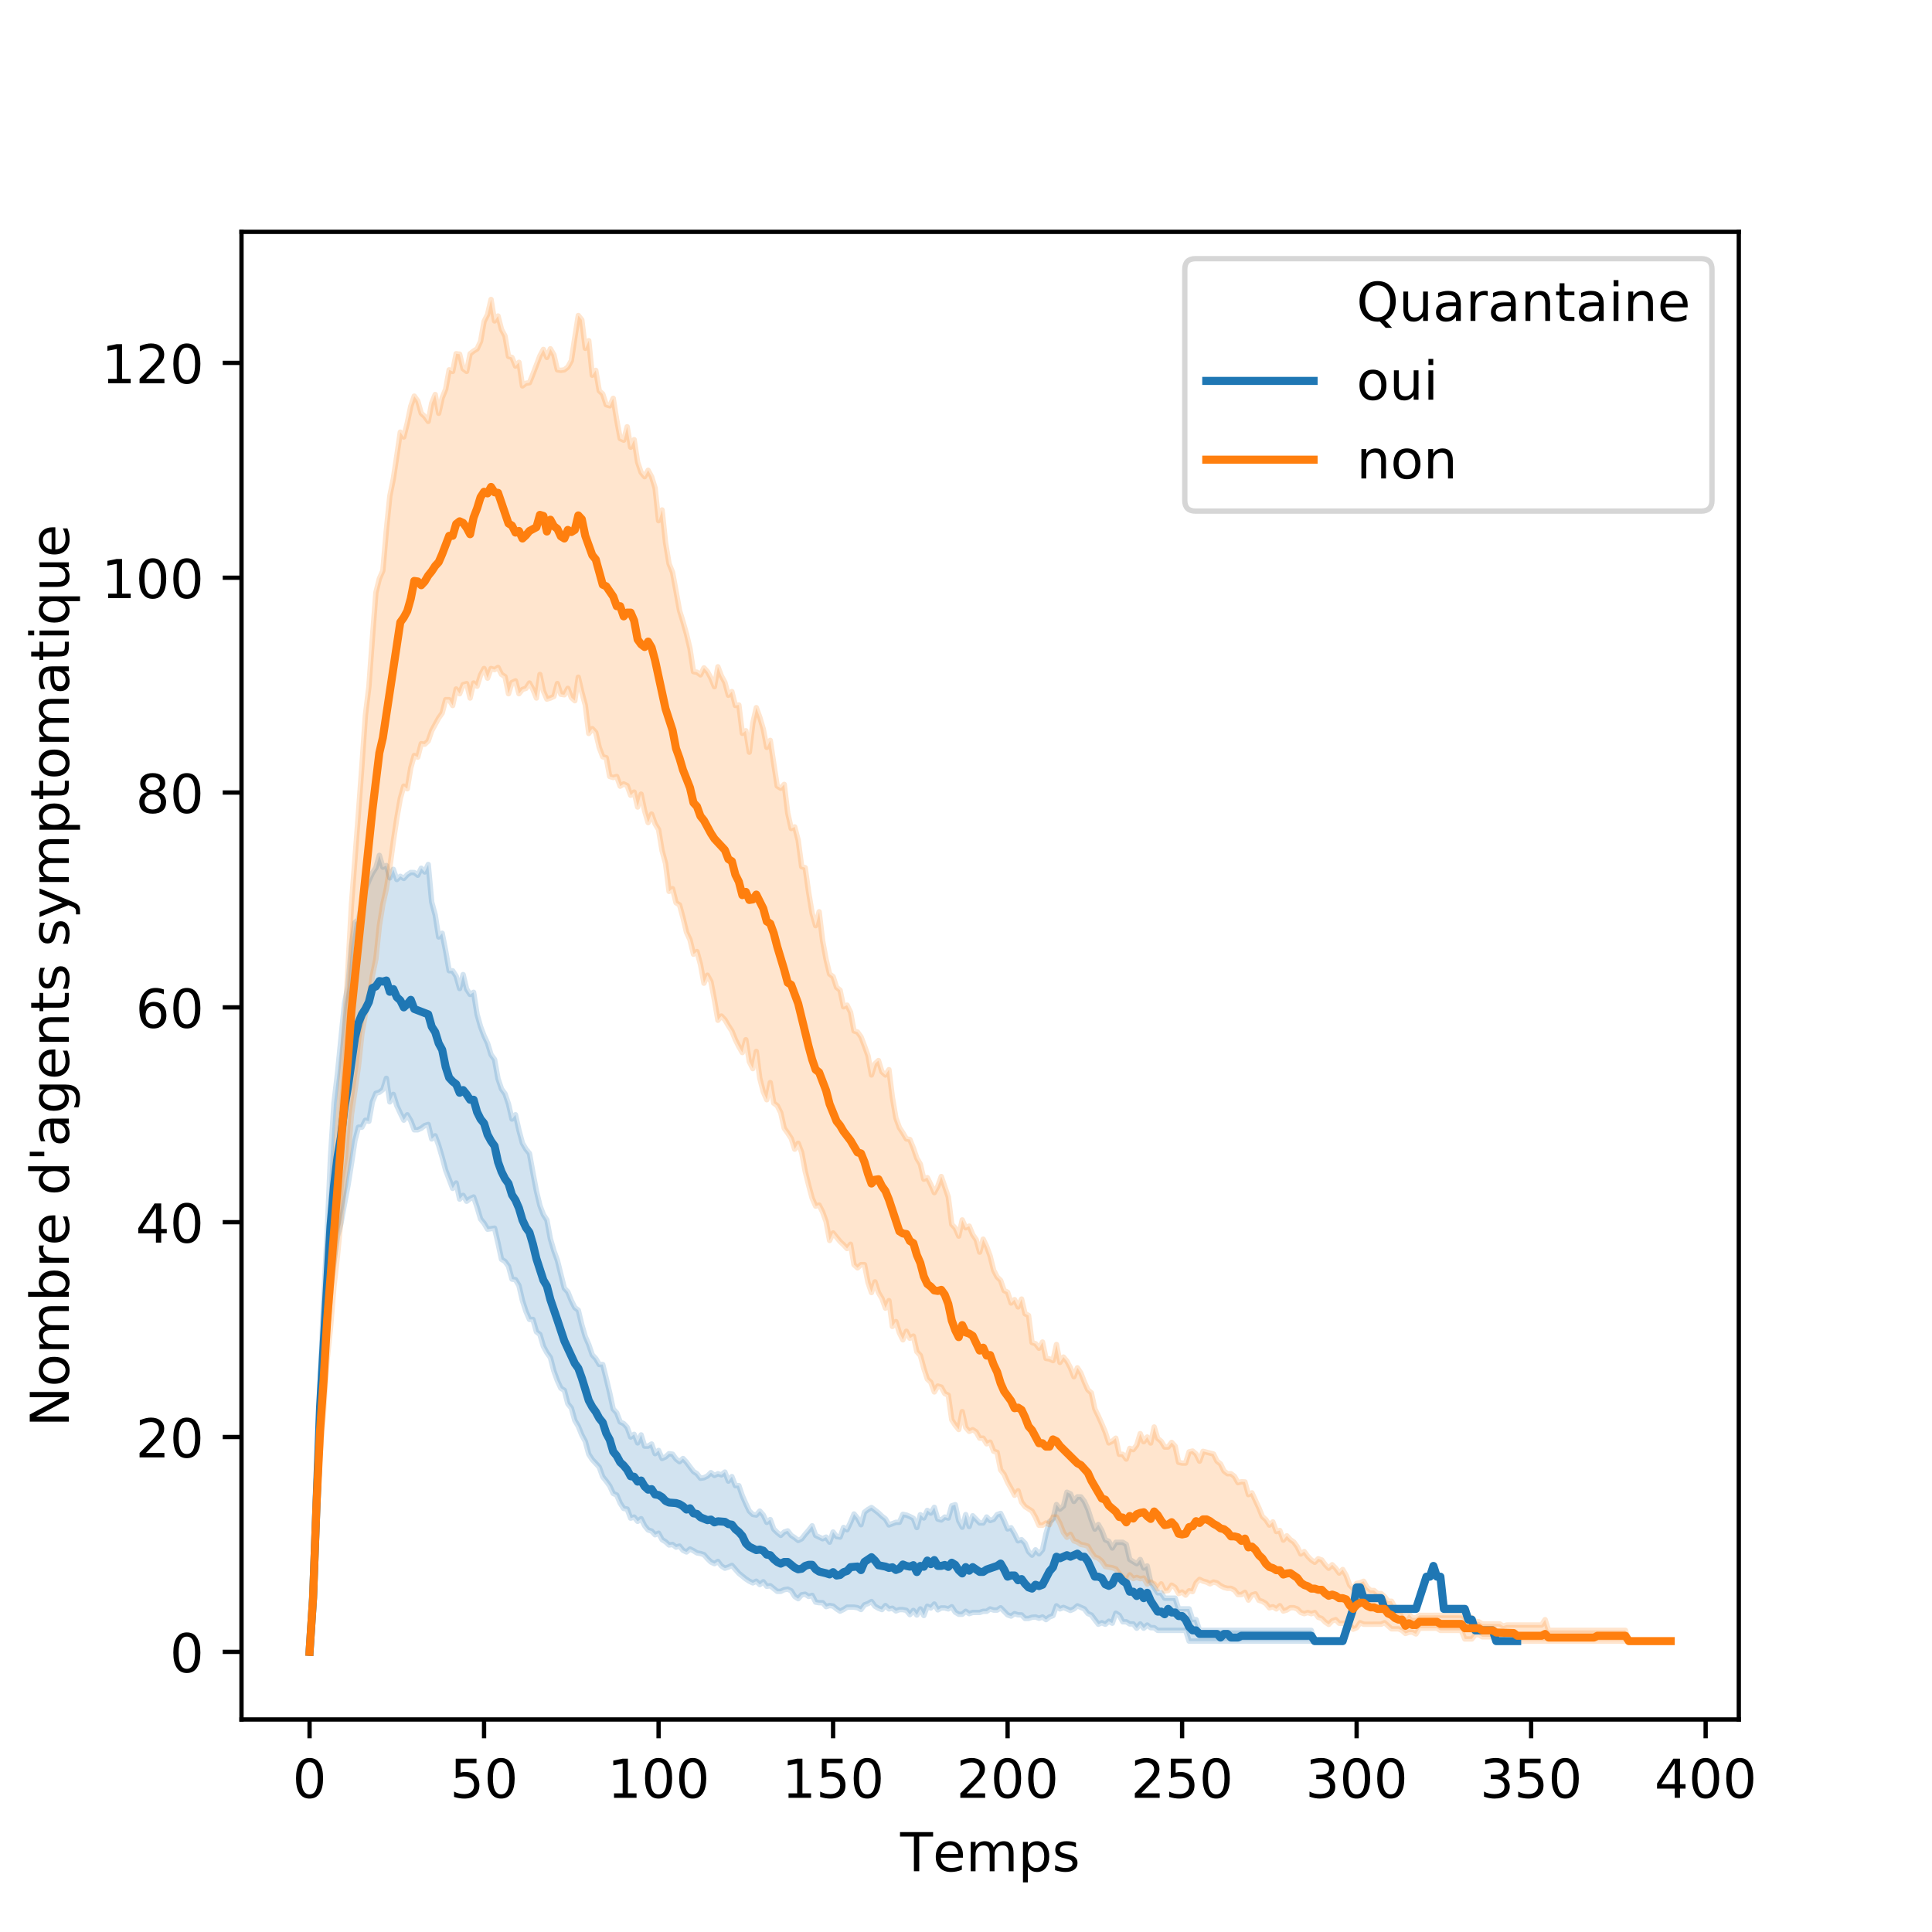 <?xml version="1.0" encoding="utf-8" standalone="no"?>
<!DOCTYPE svg PUBLIC "-//W3C//DTD SVG 1.1//EN"
  "http://www.w3.org/Graphics/SVG/1.1/DTD/svg11.dtd">
<!-- Created with matplotlib (https://matplotlib.org/) -->
<svg height="360pt" version="1.1" viewBox="0 0 360 360" width="360pt" xmlns="http://www.w3.org/2000/svg" xmlns:xlink="http://www.w3.org/1999/xlink">
 <defs>
  <style type="text/css">
*{stroke-linecap:butt;stroke-linejoin:round;}
  </style>
 </defs>
 <g id="figure_1">
  <g id="patch_1">
   <path d="M 0 360 
L 360 360 
L 360 0 
L 0 0 
z
" style="fill:#ffffff;"/>
  </g>
  <g id="axes_1">
   <g id="patch_2">
    <path d="M 45 320.4 
L 324 320.4 
L 324 43.2 
L 45 43.2 
z
" style="fill:#ffffff;"/>
   </g>
   <g id="PolyCollection_1">
    <defs>
     <path d="M 57.682 -52.2 
L 57.682 -52.2 
L 58.332 -62.208 
L 58.983 -78.32 
L 59.633 -93.829 
L 60.283 -103.036 
L 60.934 -111.245 
L 61.584 -120.052 
L 62.234 -125.153 
L 62.885 -129.659 
L 63.535 -132.059 
L 64.185 -135.656 
L 64.836 -139.064 
L 65.486 -143.167 
L 66.136 -147.465 
L 66.787 -149.967 
L 67.437 -149.972 
L 68.087 -151.263 
L 68.738 -151.073 
L 69.388 -154.678 
L 70.038 -156.28 
L 70.689 -156.475 
L 71.339 -156.98 
L 71.99 -159.074 
L 72.64 -154.676 
L 73.29 -156.079 
L 73.941 -153.975 
L 74.591 -152.574 
L 75.241 -151.273 
L 75.892 -152.276 
L 76.542 -151.173 
L 77.192 -149.469 
L 77.843 -149.472 
L 78.493 -149.772 
L 79.143 -150.265 
L 79.794 -150.475 
L 80.444 -147.771 
L 81.094 -148.363 
L 81.745 -146.572 
L 82.395 -144.37 
L 83.045 -141.946 
L 83.696 -140.267 
L 84.346 -138.561 
L 84.997 -139.567 
L 85.647 -136.562 
L 86.297 -137.257 
L 86.948 -136.162 
L 87.598 -136.652 
L 88.248 -136.962 
L 88.899 -135.058 
L 89.549 -132.859 
L 90.199 -132.059 
L 90.85 -130.96 
L 91.5 -131.06 
L 92.15 -131.155 
L 92.801 -128.358 
L 93.451 -125.353 
L 94.101 -124.946 
L 94.752 -124.045 
L 95.402 -121.651 
L 96.052 -121.553 
L 96.703 -120.452 
L 97.353 -117.645 
L 98.003 -115.648 
L 98.654 -114.147 
L 99.304 -114.145 
L 99.955 -111.843 
L 100.605 -111.345 
L 101.255 -109.136 
L 101.906 -107.943 
L 102.556 -107.039 
L 103.206 -104.537 
L 103.857 -102.739 
L 104.507 -101.335 
L 105.157 -100.93 
L 105.808 -98.435 
L 106.458 -97.635 
L 107.108 -95.33 
L 107.759 -94.232 
L 108.409 -92.631 
L 109.059 -91.427 
L 109.71 -89.028 
L 110.36 -88.027 
L 111.01 -87.327 
L 111.661 -86.624 
L 112.311 -84.822 
L 112.962 -84.019 
L 113.612 -83.121 
L 114.262 -81.72 
L 114.913 -81.42 
L 115.563 -79.919 
L 116.213 -78.92 
L 116.864 -78.815 
L 117.514 -77.117 
L 118.164 -77.319 
L 118.815 -76.519 
L 119.465 -77.016 
L 120.115 -75.718 
L 120.766 -74.917 
L 121.416 -74.717 
L 122.066 -74.017 
L 122.717 -74.314 
L 123.367 -73.116 
L 124.017 -72.713 
L 124.668 -72.115 
L 125.318 -72.213 
L 125.969 -71.715 
L 126.619 -71.915 
L 127.269 -71.114 
L 127.92 -70.812 
L 128.57 -71.37 
L 129.22 -71.049 
L 129.871 -70.635 
L 130.521 -70.527 
L 131.171 -70.316 
L 131.822 -69.579 
L 132.472 -68.947 
L 133.122 -68.634 
L 133.773 -69.052 
L 134.423 -68.212 
L 135.073 -67.791 
L 135.724 -67.999 
L 136.374 -68.318 
L 137.024 -67.578 
L 137.675 -66.84 
L 138.325 -66.316 
L 138.976 -65.787 
L 139.626 -65.368 
L 140.276 -65.052 
L 140.927 -65.365 
L 141.577 -64.733 
L 142.227 -65.263 
L 142.878 -64.417 
L 143.528 -64.525 
L 144.178 -63.996 
L 144.829 -63.472 
L 145.479 -63.472 
L 146.129 -63.788 
L 146.78 -63.893 
L 147.43 -63.577 
L 148.08 -62.524 
L 148.731 -62.102 
L 149.381 -62.837 
L 150.031 -62.942 
L 150.682 -62.524 
L 151.332 -62.732 
L 151.983 -61.468 
L 152.633 -61.362 
L 153.283 -61.362 
L 153.934 -60.627 
L 154.584 -60.838 
L 155.234 -60.733 
L 155.885 -60.203 
L 156.535 -59.785 
L 157.185 -60.101 
L 157.836 -60.522 
L 158.486 -60.54 
L 159.136 -60.534 
L 159.787 -60.429 
L 160.437 -60.092 
L 161.087 -60.957 
L 161.738 -61.201 
L 162.388 -61.582 
L 163.038 -60.706 
L 163.689 -60.328 
L 164.339 -60.078 
L 164.99 -60.832 
L 165.64 -60.203 
L 166.29 -60.328 
L 166.941 -59.828 
L 167.591 -60.078 
L 168.241 -60.073 
L 168.892 -59.936 
L 169.542 -59.139 
L 170.192 -59.92 
L 170.843 -59.062 
L 171.493 -60.206 
L 172.143 -58.974 
L 172.794 -60.706 
L 173.444 -60.373 
L 174.094 -61.111 
L 174.745 -60.024 
L 175.395 -60.384 
L 176.045 -60.384 
L 176.696 -60.202 
L 177.346 -60.606 
L 177.997 -59.601 
L 178.647 -59.205 
L 179.297 -59.205 
L 179.948 -59.761 
L 180.598 -59.317 
L 181.248 -59.539 
L 181.899 -59.539 
L 182.549 -59.539 
L 183.199 -59.761 
L 183.85 -59.756 
L 184.5 -60.201 
L 185.15 -59.984 
L 185.801 -59.984 
L 186.451 -60.417 
L 187.101 -59.756 
L 187.752 -59.094 
L 188.402 -58.866 
L 189.052 -59.317 
L 189.703 -59.094 
L 190.353 -59.094 
L 191.003 -58.421 
L 191.654 -58.427 
L 192.304 -58.644 
L 192.955 -58.705 
L 193.605 -58.455 
L 194.255 -58.705 
L 194.906 -58.205 
L 195.556 -58.705 
L 196.206 -58.955 
L 196.857 -60.778 
L 197.507 -60.206 
L 198.157 -60.485 
L 198.808 -60.206 
L 199.458 -59.92 
L 200.108 -60.206 
L 200.759 -60.778 
L 201.409 -60.492 
L 202.059 -60.199 
L 202.71 -59.348 
L 203.36 -59.062 
L 204.01 -58.197 
L 204.661 -57.347 
L 205.311 -57.633 
L 205.962 -57.347 
L 206.612 -57.912 
L 207.262 -57.537 
L 207.913 -59.406 
L 208.563 -59.005 
L 209.213 -57.804 
L 209.864 -57.804 
L 210.514 -57.404 
L 211.164 -57.404 
L 211.815 -56.603 
L 212.465 -57.404 
L 213.115 -56.603 
L 213.766 -57.204 
L 214.416 -56.703 
L 215.066 -56.703 
L 215.717 -56.203 
L 216.367 -56.203 
L 217.017 -56.203 
L 217.668 -56.203 
L 218.318 -56.203 
L 218.969 -56.203 
L 219.619 -56.203 
L 220.269 -56.203 
L 220.92 -56.203 
L 221.57 -54.202 
L 222.22 -54.202 
L 222.871 -54.202 
L 223.521 -54.202 
L 224.171 -54.202 
L 224.822 -54.202 
L 225.472 -54.202 
L 226.122 -54.202 
L 226.773 -54.202 
L 227.423 -54.202 
L 228.073 -54.202 
L 228.724 -54.202 
L 229.374 -54.202 
L 230.024 -54.202 
L 230.675 -54.202 
L 231.325 -54.202 
L 231.976 -54.202 
L 232.626 -54.202 
L 233.276 -54.202 
L 233.927 -54.202 
L 234.577 -54.202 
L 235.227 -54.202 
L 235.878 -54.202 
L 236.528 -54.202 
L 237.178 -54.202 
L 237.829 -54.202 
L 238.479 -54.202 
L 239.129 -54.202 
L 239.78 -54.202 
L 240.43 -54.202 
L 241.08 -54.202 
L 241.731 -54.202 
L 242.381 -54.202 
L 243.031 -54.202 
L 243.682 -54.202 
L 244.332 -54.202 
L 244.983 -54.202 
L 245.633 -54.202 
L 246.283 -54.202 
L 246.934 -54.202 
L 247.584 -54.202 
L 248.234 -54.202 
L 248.885 -54.202 
L 248.885 -54.202 
L 248.885 -54.202 
L 248.234 -54.202 
L 247.584 -54.202 
L 246.934 -54.202 
L 246.283 -54.202 
L 245.633 -54.202 
L 244.983 -54.202 
L 244.332 -56.203 
L 243.682 -56.203 
L 243.031 -56.203 
L 242.381 -56.203 
L 241.731 -56.203 
L 241.08 -56.203 
L 240.43 -56.203 
L 239.78 -56.203 
L 239.129 -56.203 
L 238.479 -56.203 
L 237.829 -56.203 
L 237.178 -56.203 
L 236.528 -56.203 
L 235.878 -56.203 
L 235.227 -56.203 
L 234.577 -56.203 
L 233.927 -56.203 
L 233.276 -56.203 
L 232.626 -56.203 
L 231.976 -56.203 
L 231.325 -56.203 
L 230.675 -56.203 
L 230.024 -56.203 
L 229.374 -56.203 
L 228.724 -56.203 
L 228.073 -56.203 
L 227.423 -56.203 
L 226.773 -56.203 
L 226.122 -56.203 
L 225.472 -56.203 
L 224.822 -56.203 
L 224.171 -56.203 
L 223.521 -56.203 
L 222.871 -58.205 
L 222.22 -58.205 
L 221.57 -60.206 
L 220.92 -60.206 
L 220.269 -60.206 
L 219.619 -60.206 
L 218.969 -62.208 
L 218.318 -62.208 
L 217.668 -62.208 
L 217.017 -62.208 
L 216.367 -63.208 
L 215.717 -63.208 
L 215.066 -64.209 
L 214.416 -65.21 
L 213.766 -68.212 
L 213.115 -67.812 
L 212.465 -69.413 
L 211.815 -68.613 
L 211.164 -69.013 
L 210.514 -69.413 
L 209.864 -72.215 
L 209.213 -72.616 
L 208.563 -72.616 
L 207.913 -72.616 
L 207.262 -71.548 
L 206.612 -72.794 
L 205.962 -73.073 
L 205.311 -74.803 
L 204.661 -75.932 
L 204.01 -75.075 
L 203.36 -76.797 
L 202.71 -78.792 
L 202.059 -80.221 
L 201.409 -81.079 
L 200.759 -81.086 
L 200.108 -80.229 
L 199.458 -81.651 
L 198.808 -81.944 
L 198.157 -79.364 
L 197.507 -78.799 
L 196.857 -79.65 
L 196.206 -76.969 
L 195.556 -76.469 
L 194.906 -74.217 
L 194.255 -71.215 
L 193.605 -70.464 
L 192.955 -71.215 
L 192.304 -70.214 
L 191.654 -70.881 
L 191.003 -72.438 
L 190.353 -73.105 
L 189.703 -72.882 
L 189.052 -74.217 
L 188.402 -75.329 
L 187.752 -75.106 
L 187.101 -76.669 
L 186.451 -77.997 
L 185.801 -77.775 
L 185.15 -76.891 
L 184.5 -76.669 
L 183.85 -77.33 
L 183.199 -76.218 
L 182.549 -76.218 
L 181.899 -76.891 
L 181.248 -77.558 
L 180.598 -75.551 
L 179.948 -77.775 
L 179.297 -75.423 
L 178.647 -76.624 
L 177.997 -79.621 
L 177.346 -79.426 
L 176.696 -77.128 
L 176.045 -77.319 
L 175.395 -76.764 
L 174.745 -76.946 
L 174.094 -79.13 
L 173.444 -78.057 
L 172.794 -78.558 
L 172.143 -77.146 
L 171.493 -77.762 
L 170.843 -75.364 
L 170.192 -77.08 
L 169.542 -77.419 
L 168.892 -77.689 
L 168.241 -77.823 
L 167.591 -76.343 
L 166.941 -76.343 
L 166.29 -76.093 
L 165.64 -75.846 
L 164.99 -76.972 
L 164.339 -77.472 
L 163.689 -78.095 
L 163.038 -78.598 
L 162.388 -79.096 
L 161.738 -78.723 
L 161.087 -78.22 
L 160.437 -75.888 
L 159.787 -77.108 
L 159.136 -77.892 
L 158.486 -76.332 
L 157.836 -74.954 
L 157.185 -75.376 
L 156.535 -73.585 
L 155.885 -73.69 
L 155.234 -74.533 
L 154.584 -72.637 
L 153.934 -73.585 
L 153.283 -73.271 
L 152.633 -73.587 
L 151.983 -73.901 
L 151.332 -75.694 
L 150.682 -74.852 
L 150.031 -74.114 
L 149.381 -73.269 
L 148.731 -72.953 
L 148.08 -73.479 
L 147.43 -73.901 
L 146.78 -74.746 
L 146.129 -74.533 
L 145.479 -73.901 
L 144.829 -74.43 
L 144.178 -75.062 
L 143.528 -76.85 
L 142.878 -76.326 
L 142.227 -77.693 
L 141.577 -78.433 
L 140.927 -77.693 
L 140.276 -77.801 
L 139.626 -78.433 
L 138.976 -79.8 
L 138.325 -81.277 
L 137.675 -83.171 
L 137.024 -83.174 
L 136.374 -84.859 
L 135.724 -84.014 
L 135.073 -85.699 
L 134.423 -85.175 
L 133.773 -85.386 
L 133.122 -85.067 
L 132.472 -85.594 
L 131.822 -84.962 
L 131.171 -84.646 
L 130.521 -84.551 
L 129.871 -85.386 
L 129.22 -85.805 
L 128.57 -86.65 
L 127.92 -87.527 
L 127.269 -88.23 
L 126.619 -87.63 
L 125.969 -88.135 
L 125.318 -89.031 
L 124.668 -89.131 
L 124.017 -88.528 
L 123.367 -88.23 
L 122.717 -89.731 
L 122.066 -89.128 
L 121.416 -90.932 
L 120.766 -90.532 
L 120.115 -90.529 
L 119.465 -92.631 
L 118.815 -91.13 
L 118.164 -92.731 
L 117.514 -92.233 
L 116.864 -94.032 
L 116.213 -94.732 
L 115.563 -95.033 
L 114.913 -96.737 
L 114.262 -97.44 
L 113.612 -100.439 
L 112.962 -103.139 
L 112.311 -105.741 
L 111.661 -105.743 
L 111.01 -106.844 
L 110.36 -107.545 
L 109.71 -109.444 
L 109.059 -110.945 
L 108.409 -113.154 
L 107.759 -115.851 
L 107.108 -116.349 
L 106.458 -117.655 
L 105.808 -119.254 
L 105.157 -119.957 
L 104.507 -122.556 
L 103.857 -125.158 
L 103.206 -126.96 
L 102.556 -129.161 
L 101.906 -132.661 
L 101.255 -133.667 
L 100.605 -135.369 
L 99.955 -138.068 
L 99.304 -141.471 
L 98.654 -145.071 
L 98.003 -145.872 
L 97.353 -146.975 
L 96.703 -149.377 
L 96.052 -152.281 
L 95.402 -151.478 
L 94.752 -154.278 
L 94.101 -156.182 
L 93.451 -157.083 
L 92.801 -158.987 
L 92.15 -162.584 
L 91.5 -163.488 
L 90.85 -165.592 
L 90.199 -166.988 
L 89.549 -168.689 
L 88.899 -170.991 
L 88.248 -175.096 
L 87.598 -174.694 
L 86.948 -175.697 
L 86.297 -178.399 
L 85.647 -175.797 
L 84.997 -178.099 
L 84.346 -179.107 
L 83.696 -179.117 
L 83.045 -182.8 
L 82.395 -186.105 
L 81.745 -185.407 
L 81.094 -189.51 
L 80.444 -191.909 
L 79.794 -198.915 
L 79.143 -197.516 
L 78.493 -198.217 
L 77.843 -196.913 
L 77.192 -197.416 
L 76.542 -197.428 
L 75.892 -197.011 
L 75.241 -196.313 
L 74.591 -196.713 
L 73.941 -196.112 
L 73.29 -198.011 
L 72.64 -196.415 
L 71.99 -198.717 
L 71.339 -198.414 
L 70.689 -200.616 
L 70.038 -198.314 
L 69.388 -197.311 
L 68.738 -195.912 
L 68.087 -194.208 
L 67.437 -191.709 
L 66.787 -188.604 
L 66.136 -188.104 
L 65.486 -183.803 
L 64.836 -176.207 
L 64.185 -172.995 
L 63.535 -166.492 
L 62.885 -159.985 
L 62.234 -154.481 
L 61.584 -144.473 
L 60.934 -129.559 
L 60.283 -117.45 
L 59.633 -101.938 
L 58.983 -83.724 
L 58.332 -62.208 
L 57.682 -52.2 
z
" id="m111700da1d" style="stroke:#1f77b4;stroke-opacity:0.2;"/>
    </defs>
    <g clip-path="url(#pb057b5c1c2)">
     <use style="fill:#1f77b4;fill-opacity:0.2;stroke:#1f77b4;stroke-opacity:0.2;" x="0" xlink:href="#m111700da1d" y="360"/>
    </g>
   </g>
   <g id="PolyCollection_2">
    <defs>
     <path d="M 57.682 -52.2 
L 57.682 -52.2 
L 58.332 -62.208 
L 58.983 -77.019 
L 59.633 -88.828 
L 60.283 -96.734 
L 60.934 -106.441 
L 61.584 -112.546 
L 62.234 -120.35 
L 62.885 -126.054 
L 63.535 -132.749 
L 64.185 -140.165 
L 64.836 -144.27 
L 65.486 -152.276 
L 66.136 -156.777 
L 66.787 -161.283 
L 67.437 -167.385 
L 68.087 -171.083 
L 68.738 -173.685 
L 69.388 -178.194 
L 70.038 -181.296 
L 70.689 -187.476 
L 71.339 -191.504 
L 71.99 -194.381 
L 72.64 -198.394 
L 73.29 -203.215 
L 73.941 -207.509 
L 74.591 -211.219 
L 75.241 -213.516 
L 75.892 -213.02 
L 76.542 -216.926 
L 77.192 -219.225 
L 77.843 -218.917 
L 78.493 -221.424 
L 79.143 -221.324 
L 79.794 -221.93 
L 80.444 -223.831 
L 81.094 -225.027 
L 81.745 -226.213 
L 82.395 -227.131 
L 83.045 -229.636 
L 83.696 -229.628 
L 84.346 -228.532 
L 84.997 -231.617 
L 85.647 -230.731 
L 86.297 -232.435 
L 86.948 -232.625 
L 87.598 -229.931 
L 88.248 -232.733 
L 88.899 -232.127 
L 89.549 -234.232 
L 90.199 -235.437 
L 90.85 -233.636 
L 91.5 -235.435 
L 92.15 -235.225 
L 92.801 -235.638 
L 93.451 -234.334 
L 94.101 -233.931 
L 94.752 -230.734 
L 95.402 -232.828 
L 96.052 -233.136 
L 96.703 -230.734 
L 97.353 -231.534 
L 98.003 -231.737 
L 98.654 -232.735 
L 99.304 -231.537 
L 99.955 -229.933 
L 100.605 -234.327 
L 101.255 -231.232 
L 101.906 -229.726 
L 102.556 -229.931 
L 103.206 -230.223 
L 103.857 -232.635 
L 104.507 -230.636 
L 105.157 -230.536 
L 105.808 -231.732 
L 106.458 -230.018 
L 107.108 -229.433 
L 107.759 -233.819 
L 108.409 -231.034 
L 109.059 -228.63 
L 109.71 -223.328 
L 110.36 -224.226 
L 111.01 -223.508 
L 111.661 -220.714 
L 112.311 -218.992 
L 112.962 -218.817 
L 113.612 -215.32 
L 114.262 -215.122 
L 114.913 -215.317 
L 115.563 -213.508 
L 116.213 -213.921 
L 116.864 -213.616 
L 117.514 -211.817 
L 118.164 -212.412 
L 118.815 -209.618 
L 119.465 -212.022 
L 120.115 -208.912 
L 120.766 -206.718 
L 121.416 -208.312 
L 122.066 -206.495 
L 122.717 -205.412 
L 123.367 -201.497 
L 124.017 -199.097 
L 124.668 -193.901 
L 125.318 -194.409 
L 125.969 -191.794 
L 126.619 -191.389 
L 127.269 -189 
L 127.92 -186.285 
L 128.57 -184.896 
L 129.22 -182.197 
L 129.871 -182.692 
L 130.521 -180.295 
L 131.171 -176.795 
L 131.822 -178.289 
L 132.472 -177.09 
L 133.122 -173.69 
L 133.773 -169.885 
L 134.423 -170.678 
L 135.073 -169.99 
L 135.724 -168.887 
L 136.374 -167.883 
L 137.024 -166.28 
L 137.675 -164.984 
L 138.325 -163.873 
L 138.976 -166.267 
L 139.626 -162.179 
L 140.276 -160.878 
L 140.927 -164.083 
L 141.577 -159.072 
L 142.227 -156.565 
L 142.878 -155.076 
L 143.528 -158.274 
L 144.178 -154.451 
L 144.829 -153.97 
L 145.479 -152.677 
L 146.129 -149.77 
L 146.78 -148.874 
L 147.43 -147.873 
L 148.08 -145.867 
L 148.731 -146.97 
L 149.381 -145.259 
L 150.031 -141.763 
L 150.682 -139.161 
L 151.332 -136.75 
L 151.983 -135.261 
L 152.633 -135.456 
L 153.283 -134.158 
L 153.934 -132.361 
L 154.584 -128.851 
L 155.234 -130.257 
L 155.885 -129.452 
L 156.535 -128.658 
L 157.185 -128.053 
L 157.836 -127.355 
L 158.486 -128.153 
L 159.136 -124.348 
L 159.787 -123.755 
L 160.437 -124.355 
L 161.087 -124.353 
L 161.738 -121.045 
L 162.388 -119.149 
L 163.038 -121.15 
L 163.689 -119.146 
L 164.339 -118.048 
L 164.99 -116.249 
L 165.64 -117.65 
L 166.29 -112.836 
L 166.941 -113.742 
L 167.591 -111.643 
L 168.241 -110.339 
L 168.892 -111.943 
L 169.542 -110.642 
L 170.192 -111.04 
L 170.843 -108.138 
L 171.493 -107.44 
L 172.143 -105.04 
L 172.794 -103.034 
L 173.444 -102.436 
L 174.094 -100.632 
L 174.745 -101.735 
L 175.395 -101.535 
L 176.045 -100.332 
L 176.696 -100.034 
L 177.346 -95.433 
L 177.997 -94.432 
L 178.647 -93.629 
L 179.297 -96.968 
L 179.948 -94.021 
L 180.598 -93.281 
L 181.248 -93.597 
L 181.899 -93.179 
L 182.549 -92.017 
L 183.199 -92.017 
L 183.85 -90.961 
L 184.5 -91.282 
L 185.15 -89.594 
L 185.801 -89.384 
L 186.451 -86.118 
L 187.101 -85.275 
L 187.752 -83.8 
L 188.402 -82.644 
L 189.052 -81.38 
L 189.703 -82.223 
L 190.353 -80.111 
L 191.003 -79.265 
L 191.654 -78.849 
L 192.304 -78.431 
L 192.955 -77.269 
L 193.605 -75.792 
L 194.255 -75.794 
L 194.906 -76.216 
L 195.556 -75.894 
L 196.206 -77.316 
L 196.857 -77.33 
L 197.507 -76.107 
L 198.157 -74.439 
L 198.808 -73.547 
L 199.458 -74.106 
L 200.108 -72.882 
L 200.759 -72.655 
L 201.409 -72.215 
L 202.059 -72.099 
L 202.71 -71.882 
L 203.36 -70.77 
L 204.01 -69.877 
L 204.661 -69.655 
L 205.311 -69.099 
L 205.962 -68.101 
L 206.612 -67.987 
L 207.262 -67.879 
L 207.913 -67.653 
L 208.563 -66.767 
L 209.213 -66.097 
L 209.864 -65.313 
L 210.514 -66.561 
L 211.164 -65.855 
L 211.815 -66.082 
L 212.465 -65.835 
L 213.115 -65.954 
L 213.766 -64.832 
L 214.416 -65.21 
L 215.066 -64.876 
L 215.717 -63.942 
L 216.367 -64.876 
L 217.017 -63.535 
L 217.668 -63.637 
L 218.318 -64.638 
L 218.969 -64.209 
L 219.619 -63.062 
L 220.269 -63.351 
L 220.92 -62.776 
L 221.57 -63.589 
L 222.22 -63.439 
L 222.871 -65.043 
L 223.521 -65.706 
L 224.171 -65.377 
L 224.822 -65.206 
L 225.472 -64.876 
L 226.122 -65.21 
L 226.773 -65.043 
L 227.423 -64.543 
L 228.073 -64.205 
L 228.724 -64.042 
L 229.374 -64.042 
L 230.024 -63.709 
L 230.675 -62.875 
L 231.325 -62.875 
L 231.976 -63.299 
L 232.626 -61.844 
L 233.276 -62.808 
L 233.927 -63.008 
L 234.577 -61.807 
L 235.227 -61.602 
L 235.878 -61.207 
L 236.528 -60.406 
L 237.178 -60.606 
L 237.829 -60.201 
L 238.479 -60.807 
L 239.129 -59.806 
L 239.78 -60.006 
L 240.43 -60.429 
L 241.08 -60.429 
L 241.731 -60.201 
L 242.381 -59.539 
L 243.031 -59.317 
L 243.682 -59.539 
L 244.332 -59.311 
L 244.983 -59.539 
L 245.633 -58.649 
L 246.283 -58.427 
L 246.934 -57.754 
L 247.584 -57.315 
L 248.234 -57.982 
L 248.885 -58.205 
L 249.535 -57.537 
L 250.185 -57.537 
L 250.836 -57.537 
L 251.486 -57.315 
L 252.136 -56.425 
L 252.787 -56.703 
L 253.437 -57.633 
L 254.087 -57.347 
L 254.738 -57.34 
L 255.388 -57.34 
L 256.038 -57.347 
L 256.689 -57.347 
L 257.339 -57.347 
L 257.99 -57.633 
L 258.64 -57.061 
L 259.29 -56.489 
L 259.941 -56.489 
L 260.591 -56.489 
L 261.241 -56.203 
L 261.892 -55.631 
L 262.542 -55.869 
L 263.192 -55.869 
L 263.843 -55.536 
L 264.493 -56.603 
L 265.143 -56.603 
L 265.794 -56.603 
L 266.444 -56.603 
L 267.094 -56.603 
L 267.745 -56.603 
L 268.395 -56.203 
L 269.045 -56.203 
L 269.696 -56.203 
L 270.346 -56.203 
L 270.997 -56.203 
L 271.647 -56.203 
L 272.297 -56.203 
L 272.948 -54.602 
L 273.598 -54.602 
L 274.248 -54.602 
L 274.899 -55.402 
L 275.549 -55.402 
L 276.199 -55.002 
L 276.85 -55.002 
L 277.5 -55.002 
L 278.15 -55.002 
L 278.801 -54.602 
L 279.451 -54.602 
L 280.101 -54.602 
L 280.752 -54.202 
L 281.402 -54.202 
L 282.052 -54.202 
L 282.703 -54.202 
L 283.353 -54.202 
L 284.003 -54.202 
L 284.654 -54.202 
L 285.304 -54.202 
L 285.955 -54.202 
L 286.605 -54.202 
L 287.255 -54.202 
L 287.906 -54.202 
L 288.556 -54.202 
L 289.206 -54.202 
L 289.857 -54.202 
L 290.507 -54.202 
L 291.157 -54.202 
L 291.808 -54.202 
L 292.458 -54.202 
L 293.108 -54.202 
L 293.759 -54.202 
L 294.409 -54.202 
L 295.059 -54.202 
L 295.71 -54.202 
L 296.36 -54.202 
L 297.01 -54.202 
L 297.661 -54.202 
L 298.311 -54.202 
L 298.962 -54.202 
L 299.612 -54.202 
L 300.262 -54.202 
L 300.913 -54.202 
L 301.563 -54.202 
L 302.213 -54.202 
L 302.864 -54.202 
L 303.514 -54.202 
L 303.514 -54.202 
L 303.514 -54.202 
L 302.864 -56.203 
L 302.213 -56.203 
L 301.563 -56.203 
L 300.913 -56.203 
L 300.262 -56.203 
L 299.612 -56.203 
L 298.962 -56.203 
L 298.311 -56.203 
L 297.661 -56.203 
L 297.01 -56.203 
L 296.36 -56.203 
L 295.71 -56.203 
L 295.059 -56.203 
L 294.409 -56.203 
L 293.759 -56.203 
L 293.108 -56.203 
L 292.458 -56.203 
L 291.808 -56.203 
L 291.157 -56.203 
L 290.507 -56.203 
L 289.857 -56.203 
L 289.206 -56.203 
L 288.556 -56.203 
L 287.906 -58.205 
L 287.255 -57.204 
L 286.605 -57.204 
L 285.955 -57.204 
L 285.304 -57.204 
L 284.654 -57.204 
L 284.003 -57.204 
L 283.353 -57.204 
L 282.703 -57.204 
L 282.052 -57.204 
L 281.402 -57.204 
L 280.752 -57.204 
L 280.101 -57.004 
L 279.451 -57.404 
L 278.801 -57.404 
L 278.15 -57.404 
L 277.5 -57.404 
L 276.85 -57.404 
L 276.199 -57.404 
L 275.549 -57.804 
L 274.899 -57.804 
L 274.248 -58.605 
L 273.598 -58.605 
L 272.948 -58.615 
L 272.297 -59.005 
L 271.647 -59.005 
L 270.997 -59.005 
L 270.346 -59.005 
L 269.696 -59.005 
L 269.045 -59.005 
L 268.395 -59.005 
L 267.745 -59.015 
L 267.094 -59.005 
L 266.444 -59.005 
L 265.794 -59.005 
L 265.143 -59.005 
L 264.493 -59.005 
L 263.843 -58.538 
L 263.192 -58.538 
L 262.542 -59.205 
L 261.892 -58.491 
L 261.241 -59.634 
L 260.591 -59.634 
L 259.941 -60.492 
L 259.29 -61.636 
L 258.64 -61.636 
L 257.99 -62.494 
L 257.339 -63.065 
L 256.689 -63.065 
L 256.038 -63.637 
L 255.388 -63.637 
L 254.738 -64.209 
L 254.087 -65.353 
L 253.437 -65.067 
L 252.787 -64.96 
L 252.136 -63.992 
L 251.486 -64.66 
L 250.836 -66.433 
L 250.185 -67.545 
L 249.535 -66.878 
L 248.885 -67.773 
L 248.234 -68.435 
L 247.584 -67.773 
L 246.934 -68.435 
L 246.283 -69.324 
L 245.633 -69.547 
L 244.983 -68.885 
L 244.332 -69.324 
L 243.682 -69.991 
L 243.031 -70.881 
L 242.381 -70.436 
L 241.731 -71.771 
L 241.08 -72.66 
L 240.43 -73.11 
L 239.78 -73.822 
L 239.129 -73.016 
L 238.479 -74.817 
L 237.829 -74.617 
L 237.178 -76.418 
L 236.528 -75.818 
L 235.878 -76.824 
L 235.227 -77.419 
L 234.577 -79.02 
L 233.927 -80.422 
L 233.276 -81.828 
L 232.626 -81.495 
L 231.976 -83.861 
L 231.325 -83.891 
L 230.675 -83.724 
L 230.024 -84.9 
L 229.374 -85.392 
L 228.724 -85.392 
L 228.073 -85.897 
L 227.423 -87.227 
L 226.773 -87.727 
L 226.122 -89.061 
L 225.472 -89.237 
L 224.822 -89.399 
L 224.171 -89.566 
L 223.521 -87.727 
L 222.871 -89.061 
L 222.22 -89.617 
L 221.57 -89.463 
L 220.92 -87.37 
L 220.269 -87.373 
L 219.619 -87.513 
L 218.969 -90.515 
L 218.318 -91.23 
L 217.668 -90.372 
L 217.017 -90.362 
L 216.367 -91.433 
L 215.717 -91.97 
L 215.066 -94.102 
L 214.416 -91.108 
L 213.766 -92.234 
L 213.115 -91.355 
L 212.465 -92.862 
L 211.815 -90.733 
L 211.164 -89.882 
L 210.514 -90.111 
L 209.864 -88.122 
L 209.213 -89.009 
L 208.563 -89.009 
L 207.913 -92.017 
L 207.262 -91.458 
L 206.612 -91.127 
L 205.962 -93.12 
L 205.311 -94.677 
L 204.661 -96.134 
L 204.01 -97.457 
L 203.36 -100.462 
L 202.71 -101.018 
L 202.059 -102.469 
L 201.409 -104.134 
L 200.759 -105.135 
L 200.108 -103.467 
L 199.458 -105.129 
L 198.808 -106.358 
L 198.157 -107.134 
L 197.507 -106.13 
L 196.857 -109.469 
L 196.206 -106.464 
L 195.556 -106.779 
L 194.906 -106.876 
L 194.255 -109.928 
L 193.605 -108.77 
L 192.955 -109.615 
L 192.304 -109.836 
L 191.654 -114.885 
L 191.003 -115.201 
L 190.353 -117.94 
L 189.703 -116.47 
L 189.052 -117.829 
L 188.402 -117.2 
L 187.752 -119.212 
L 187.101 -119.522 
L 186.451 -121.413 
L 185.801 -122.051 
L 185.15 -123.312 
L 184.5 -125.943 
L 183.85 -127.731 
L 183.199 -129.101 
L 182.549 -126.678 
L 181.899 -128.996 
L 181.248 -129.944 
L 180.598 -131.532 
L 179.948 -131.216 
L 179.297 -132.69 
L 178.647 -129.669 
L 177.997 -131.163 
L 177.346 -131.861 
L 176.696 -136.967 
L 176.045 -138.871 
L 175.395 -140.77 
L 174.745 -138.966 
L 174.094 -137.768 
L 173.444 -139.269 
L 172.794 -140.57 
L 172.143 -140.275 
L 171.493 -143.069 
L 170.843 -144.173 
L 170.192 -146.077 
L 169.542 -147.675 
L 168.892 -147.776 
L 168.241 -148.881 
L 167.591 -149.877 
L 166.941 -151.676 
L 166.29 -155.484 
L 165.64 -160.685 
L 164.99 -159.685 
L 164.339 -160.285 
L 163.689 -162.384 
L 163.038 -161.786 
L 162.388 -159.695 
L 161.738 -163.287 
L 161.087 -165.094 
L 160.437 -166.793 
L 159.787 -167.693 
L 159.136 -167.891 
L 158.486 -171.391 
L 157.836 -172.707 
L 157.185 -172.392 
L 156.535 -175.497 
L 155.885 -176.015 
L 155.234 -178.021 
L 154.584 -178.509 
L 153.934 -181.199 
L 153.283 -184.704 
L 152.633 -190.108 
L 151.983 -187.513 
L 151.332 -189.808 
L 150.682 -193.713 
L 150.031 -198.319 
L 149.381 -198.512 
L 148.731 -203.421 
L 148.08 -205.92 
L 147.43 -205.622 
L 146.78 -208.522 
L 146.129 -213.843 
L 145.479 -213.125 
L 144.829 -213.526 
L 144.178 -217.726 
L 143.528 -222.04 
L 142.878 -220.731 
L 142.227 -224.144 
L 141.577 -226.336 
L 140.927 -228.137 
L 140.276 -225.245 
L 139.626 -219.836 
L 138.976 -223.831 
L 138.325 -223.356 
L 137.675 -228.637 
L 137.024 -228.542 
L 136.374 -231.137 
L 135.724 -230.444 
L 135.073 -232.843 
L 134.423 -234.046 
L 133.773 -235.753 
L 133.122 -232.042 
L 132.472 -233.644 
L 131.822 -234.84 
L 131.171 -235.55 
L 130.521 -234.244 
L 129.871 -234.744 
L 129.22 -234.842 
L 128.57 -239.143 
L 127.92 -241.852 
L 127.269 -244.149 
L 126.619 -246.251 
L 125.969 -249.856 
L 125.318 -253.356 
L 124.668 -254.965 
L 124.017 -258.873 
L 123.367 -264.978 
L 122.717 -262.974 
L 122.066 -269.073 
L 121.416 -271.167 
L 120.766 -272.373 
L 120.115 -271.177 
L 119.465 -271.97 
L 118.815 -273.879 
L 118.164 -278.075 
L 117.514 -276.671 
L 116.864 -280.477 
L 116.213 -277.98 
L 115.563 -278.28 
L 114.913 -281.775 
L 114.262 -285.783 
L 113.612 -284.38 
L 112.962 -284.585 
L 112.311 -286.579 
L 111.661 -287.185 
L 111.01 -290.985 
L 110.36 -290.082 
L 109.71 -296.519 
L 109.059 -295.098 
L 108.409 -300.395 
L 107.759 -301.21 
L 107.108 -297.095 
L 106.458 -292.786 
L 105.808 -291.605 
L 105.157 -291.087 
L 104.507 -290.987 
L 103.857 -291.085 
L 103.206 -293.892 
L 102.556 -295.01 
L 101.906 -293.394 
L 101.255 -294.893 
L 100.605 -293.687 
L 99.955 -291.991 
L 99.304 -290.287 
L 98.654 -288.681 
L 98.003 -288.588 
L 97.353 -288.088 
L 96.703 -292.484 
L 96.052 -291.791 
L 95.402 -293.389 
L 94.752 -293.587 
L 94.101 -297.39 
L 93.451 -298.603 
L 92.801 -301.115 
L 92.15 -300.199 
L 91.5 -304.2 
L 90.85 -301.393 
L 90.199 -300.092 
L 89.549 -296.389 
L 88.899 -294.988 
L 88.248 -294.585 
L 87.598 -294.085 
L 86.948 -290.797 
L 86.297 -291.288 
L 85.647 -294 
L 84.997 -294.087 
L 84.346 -290.785 
L 83.696 -291.087 
L 83.045 -287.48 
L 82.395 -285.884 
L 81.745 -282.984 
L 81.094 -286.484 
L 80.444 -284.893 
L 79.794 -281.478 
L 79.143 -282.381 
L 78.493 -282.994 
L 77.843 -285.281 
L 77.192 -286.189 
L 76.542 -284.305 
L 75.892 -281.182 
L 75.241 -278.573 
L 74.591 -279.474 
L 73.941 -275.075 
L 73.29 -270.779 
L 72.64 -267.577 
L 71.99 -261.2 
L 71.339 -253.666 
L 70.689 -252.17 
L 70.038 -249.571 
L 69.388 -241.044 
L 68.738 -232.05 
L 68.087 -226.733 
L 67.437 -217.329 
L 66.787 -208.437 
L 66.136 -199.93 
L 65.486 -191.409 
L 64.836 -179.517 
L 64.185 -168.289 
L 63.535 -158.584 
L 62.885 -149.877 
L 62.234 -141.668 
L 61.584 -132.561 
L 60.934 -122.053 
L 60.283 -109.346 
L 59.633 -98.435 
L 58.983 -83.124 
L 58.332 -62.208 
L 57.682 -52.2 
z
" id="m4963b814f6" style="stroke:#ff7f0e;stroke-opacity:0.2;"/>
    </defs>
    <g clip-path="url(#pb057b5c1c2)">
     <use style="fill:#ff7f0e;fill-opacity:0.2;stroke:#ff7f0e;stroke-opacity:0.2;" x="0" xlink:href="#m4963b814f6" y="360"/>
    </g>
   </g>
   <g id="matplotlib.axis_1">
    <g id="xtick_1">
     <g id="line2d_1">
      <defs>
       <path d="M 0 0 
L 0 3.5 
" id="m22f02e72b3" style="stroke:#000000;stroke-width:0.8;"/>
      </defs>
      <g>
       <use style="stroke:#000000;stroke-width:0.8;" x="57.682" xlink:href="#m22f02e72b3" y="320.4"/>
      </g>
     </g>
     <g id="text_1">
      <!-- 0 -->
      <defs>
       <path d="M 31.781 66.406 
Q 24.172 66.406 20.328 58.906 
Q 16.5 51.422 16.5 36.375 
Q 16.5 21.391 20.328 13.891 
Q 24.172 6.391 31.781 6.391 
Q 39.453 6.391 43.281 13.891 
Q 47.125 21.391 47.125 36.375 
Q 47.125 51.422 43.281 58.906 
Q 39.453 66.406 31.781 66.406 
z
M 31.781 74.219 
Q 44.047 74.219 50.516 64.516 
Q 56.984 54.828 56.984 36.375 
Q 56.984 17.969 50.516 8.266 
Q 44.047 -1.422 31.781 -1.422 
Q 19.531 -1.422 13.062 8.266 
Q 6.594 17.969 6.594 36.375 
Q 6.594 54.828 13.062 64.516 
Q 19.531 74.219 31.781 74.219 
z
" id="DejaVuSans-48"/>
      </defs>
      <g transform="translate(54.501 334.998)scale(0.1 -0.1)">
       <use xlink:href="#DejaVuSans-48"/>
      </g>
     </g>
    </g>
    <g id="xtick_2">
     <g id="line2d_2">
      <g>
       <use style="stroke:#000000;stroke-width:0.8;" x="90.199" xlink:href="#m22f02e72b3" y="320.4"/>
      </g>
     </g>
     <g id="text_2">
      <!-- 50 -->
      <defs>
       <path d="M 10.797 72.906 
L 49.516 72.906 
L 49.516 64.594 
L 19.828 64.594 
L 19.828 46.734 
Q 21.969 47.469 24.109 47.828 
Q 26.266 48.188 28.422 48.188 
Q 40.625 48.188 47.75 41.5 
Q 54.891 34.812 54.891 23.391 
Q 54.891 11.625 47.562 5.094 
Q 40.234 -1.422 26.906 -1.422 
Q 22.312 -1.422 17.547 -0.641 
Q 12.797 0.141 7.719 1.703 
L 7.719 11.625 
Q 12.109 9.234 16.797 8.062 
Q 21.484 6.891 26.703 6.891 
Q 35.156 6.891 40.078 11.328 
Q 45.016 15.766 45.016 23.391 
Q 45.016 31 40.078 35.438 
Q 35.156 39.891 26.703 39.891 
Q 22.75 39.891 18.812 39.016 
Q 14.891 38.141 10.797 36.281 
z
" id="DejaVuSans-53"/>
      </defs>
      <g transform="translate(83.837 334.998)scale(0.1 -0.1)">
       <use xlink:href="#DejaVuSans-53"/>
       <use x="63.623" xlink:href="#DejaVuSans-48"/>
      </g>
     </g>
    </g>
    <g id="xtick_3">
     <g id="line2d_3">
      <g>
       <use style="stroke:#000000;stroke-width:0.8;" x="122.717" xlink:href="#m22f02e72b3" y="320.4"/>
      </g>
     </g>
     <g id="text_3">
      <!-- 100 -->
      <defs>
       <path d="M 12.406 8.297 
L 28.516 8.297 
L 28.516 63.922 
L 10.984 60.406 
L 10.984 69.391 
L 28.422 72.906 
L 38.281 72.906 
L 38.281 8.297 
L 54.391 8.297 
L 54.391 0 
L 12.406 0 
z
" id="DejaVuSans-49"/>
      </defs>
      <g transform="translate(113.173 334.998)scale(0.1 -0.1)">
       <use xlink:href="#DejaVuSans-49"/>
       <use x="63.623" xlink:href="#DejaVuSans-48"/>
       <use x="127.246" xlink:href="#DejaVuSans-48"/>
      </g>
     </g>
    </g>
    <g id="xtick_4">
     <g id="line2d_4">
      <g>
       <use style="stroke:#000000;stroke-width:0.8;" x="155.234" xlink:href="#m22f02e72b3" y="320.4"/>
      </g>
     </g>
     <g id="text_4">
      <!-- 150 -->
      <g transform="translate(145.691 334.998)scale(0.1 -0.1)">
       <use xlink:href="#DejaVuSans-49"/>
       <use x="63.623" xlink:href="#DejaVuSans-53"/>
       <use x="127.246" xlink:href="#DejaVuSans-48"/>
      </g>
     </g>
    </g>
    <g id="xtick_5">
     <g id="line2d_5">
      <g>
       <use style="stroke:#000000;stroke-width:0.8;" x="187.752" xlink:href="#m22f02e72b3" y="320.4"/>
      </g>
     </g>
     <g id="text_5">
      <!-- 200 -->
      <defs>
       <path d="M 19.188 8.297 
L 53.609 8.297 
L 53.609 0 
L 7.328 0 
L 7.328 8.297 
Q 12.938 14.109 22.625 23.891 
Q 32.328 33.688 34.812 36.531 
Q 39.547 41.844 41.422 45.531 
Q 43.312 49.219 43.312 52.781 
Q 43.312 58.594 39.234 62.25 
Q 35.156 65.922 28.609 65.922 
Q 23.969 65.922 18.812 64.312 
Q 13.672 62.703 7.812 59.422 
L 7.812 69.391 
Q 13.766 71.781 18.938 73 
Q 24.125 74.219 28.422 74.219 
Q 39.75 74.219 46.484 68.547 
Q 53.219 62.891 53.219 53.422 
Q 53.219 48.922 51.531 44.891 
Q 49.859 40.875 45.406 35.406 
Q 44.188 33.984 37.641 27.219 
Q 31.109 20.453 19.188 8.297 
z
" id="DejaVuSans-50"/>
      </defs>
      <g transform="translate(178.208 334.998)scale(0.1 -0.1)">
       <use xlink:href="#DejaVuSans-50"/>
       <use x="63.623" xlink:href="#DejaVuSans-48"/>
       <use x="127.246" xlink:href="#DejaVuSans-48"/>
      </g>
     </g>
    </g>
    <g id="xtick_6">
     <g id="line2d_6">
      <g>
       <use style="stroke:#000000;stroke-width:0.8;" x="220.269" xlink:href="#m22f02e72b3" y="320.4"/>
      </g>
     </g>
     <g id="text_6">
      <!-- 250 -->
      <g transform="translate(210.725 334.998)scale(0.1 -0.1)">
       <use xlink:href="#DejaVuSans-50"/>
       <use x="63.623" xlink:href="#DejaVuSans-53"/>
       <use x="127.246" xlink:href="#DejaVuSans-48"/>
      </g>
     </g>
    </g>
    <g id="xtick_7">
     <g id="line2d_7">
      <g>
       <use style="stroke:#000000;stroke-width:0.8;" x="252.787" xlink:href="#m22f02e72b3" y="320.4"/>
      </g>
     </g>
     <g id="text_7">
      <!-- 300 -->
      <defs>
       <path d="M 40.578 39.312 
Q 47.656 37.797 51.625 33 
Q 55.609 28.219 55.609 21.188 
Q 55.609 10.406 48.188 4.484 
Q 40.766 -1.422 27.094 -1.422 
Q 22.516 -1.422 17.656 -0.516 
Q 12.797 0.391 7.625 2.203 
L 7.625 11.719 
Q 11.719 9.328 16.594 8.109 
Q 21.484 6.891 26.812 6.891 
Q 36.078 6.891 40.938 10.547 
Q 45.797 14.203 45.797 21.188 
Q 45.797 27.641 41.281 31.266 
Q 36.766 34.906 28.719 34.906 
L 20.219 34.906 
L 20.219 43.016 
L 29.109 43.016 
Q 36.375 43.016 40.234 45.922 
Q 44.094 48.828 44.094 54.297 
Q 44.094 59.906 40.109 62.906 
Q 36.141 65.922 28.719 65.922 
Q 24.656 65.922 20.016 65.031 
Q 15.375 64.156 9.812 62.312 
L 9.812 71.094 
Q 15.438 72.656 20.344 73.438 
Q 25.25 74.219 29.594 74.219 
Q 40.828 74.219 47.359 69.109 
Q 53.906 64.016 53.906 55.328 
Q 53.906 49.266 50.438 45.094 
Q 46.969 40.922 40.578 39.312 
z
" id="DejaVuSans-51"/>
      </defs>
      <g transform="translate(243.243 334.998)scale(0.1 -0.1)">
       <use xlink:href="#DejaVuSans-51"/>
       <use x="63.623" xlink:href="#DejaVuSans-48"/>
       <use x="127.246" xlink:href="#DejaVuSans-48"/>
      </g>
     </g>
    </g>
    <g id="xtick_8">
     <g id="line2d_8">
      <g>
       <use style="stroke:#000000;stroke-width:0.8;" x="285.304" xlink:href="#m22f02e72b3" y="320.4"/>
      </g>
     </g>
     <g id="text_8">
      <!-- 350 -->
      <g transform="translate(275.76 334.998)scale(0.1 -0.1)">
       <use xlink:href="#DejaVuSans-51"/>
       <use x="63.623" xlink:href="#DejaVuSans-53"/>
       <use x="127.246" xlink:href="#DejaVuSans-48"/>
      </g>
     </g>
    </g>
    <g id="xtick_9">
     <g id="line2d_9">
      <g>
       <use style="stroke:#000000;stroke-width:0.8;" x="317.822" xlink:href="#m22f02e72b3" y="320.4"/>
      </g>
     </g>
     <g id="text_9">
      <!-- 400 -->
      <defs>
       <path d="M 37.797 64.312 
L 12.891 25.391 
L 37.797 25.391 
z
M 35.203 72.906 
L 47.609 72.906 
L 47.609 25.391 
L 58.016 25.391 
L 58.016 17.188 
L 47.609 17.188 
L 47.609 0 
L 37.797 0 
L 37.797 17.188 
L 4.891 17.188 
L 4.891 26.703 
z
" id="DejaVuSans-52"/>
      </defs>
      <g transform="translate(308.278 334.998)scale(0.1 -0.1)">
       <use xlink:href="#DejaVuSans-52"/>
       <use x="63.623" xlink:href="#DejaVuSans-48"/>
       <use x="127.246" xlink:href="#DejaVuSans-48"/>
      </g>
     </g>
    </g>
    <g id="text_10">
     <!-- Temps -->
     <defs>
      <path d="M -0.297 72.906 
L 61.375 72.906 
L 61.375 64.594 
L 35.5 64.594 
L 35.5 0 
L 25.594 0 
L 25.594 64.594 
L -0.297 64.594 
z
" id="DejaVuSans-84"/>
      <path d="M 56.203 29.594 
L 56.203 25.203 
L 14.891 25.203 
Q 15.484 15.922 20.484 11.062 
Q 25.484 6.203 34.422 6.203 
Q 39.594 6.203 44.453 7.469 
Q 49.312 8.734 54.109 11.281 
L 54.109 2.781 
Q 49.266 0.734 44.188 -0.344 
Q 39.109 -1.422 33.891 -1.422 
Q 20.797 -1.422 13.156 6.188 
Q 5.516 13.812 5.516 26.812 
Q 5.516 40.234 12.766 48.109 
Q 20.016 56 32.328 56 
Q 43.359 56 49.781 48.891 
Q 56.203 41.797 56.203 29.594 
z
M 47.219 32.234 
Q 47.125 39.594 43.094 43.984 
Q 39.062 48.391 32.422 48.391 
Q 24.906 48.391 20.391 44.141 
Q 15.875 39.891 15.188 32.172 
z
" id="DejaVuSans-101"/>
      <path d="M 52 44.188 
Q 55.375 50.25 60.062 53.125 
Q 64.75 56 71.094 56 
Q 79.641 56 84.281 50.016 
Q 88.922 44.047 88.922 33.016 
L 88.922 0 
L 79.891 0 
L 79.891 32.719 
Q 79.891 40.578 77.094 44.375 
Q 74.312 48.188 68.609 48.188 
Q 61.625 48.188 57.562 43.547 
Q 53.516 38.922 53.516 30.906 
L 53.516 0 
L 44.484 0 
L 44.484 32.719 
Q 44.484 40.625 41.703 44.406 
Q 38.922 48.188 33.109 48.188 
Q 26.219 48.188 22.156 43.531 
Q 18.109 38.875 18.109 30.906 
L 18.109 0 
L 9.078 0 
L 9.078 54.688 
L 18.109 54.688 
L 18.109 46.188 
Q 21.188 51.219 25.484 53.609 
Q 29.781 56 35.688 56 
Q 41.656 56 45.828 52.969 
Q 50 49.953 52 44.188 
z
" id="DejaVuSans-109"/>
      <path d="M 18.109 8.203 
L 18.109 -20.797 
L 9.078 -20.797 
L 9.078 54.688 
L 18.109 54.688 
L 18.109 46.391 
Q 20.953 51.266 25.266 53.625 
Q 29.594 56 35.594 56 
Q 45.562 56 51.781 48.094 
Q 58.016 40.188 58.016 27.297 
Q 58.016 14.406 51.781 6.484 
Q 45.562 -1.422 35.594 -1.422 
Q 29.594 -1.422 25.266 0.953 
Q 20.953 3.328 18.109 8.203 
z
M 48.688 27.297 
Q 48.688 37.203 44.609 42.844 
Q 40.531 48.484 33.406 48.484 
Q 26.266 48.484 22.188 42.844 
Q 18.109 37.203 18.109 27.297 
Q 18.109 17.391 22.188 11.75 
Q 26.266 6.109 33.406 6.109 
Q 40.531 6.109 44.609 11.75 
Q 48.688 17.391 48.688 27.297 
z
" id="DejaVuSans-112"/>
      <path d="M 44.281 53.078 
L 44.281 44.578 
Q 40.484 46.531 36.375 47.5 
Q 32.281 48.484 27.875 48.484 
Q 21.188 48.484 17.844 46.438 
Q 14.5 44.391 14.5 40.281 
Q 14.5 37.156 16.891 35.375 
Q 19.281 33.594 26.516 31.984 
L 29.594 31.297 
Q 39.156 29.25 43.188 25.516 
Q 47.219 21.781 47.219 15.094 
Q 47.219 7.469 41.188 3.016 
Q 35.156 -1.422 24.609 -1.422 
Q 20.219 -1.422 15.453 -0.562 
Q 10.688 0.297 5.422 2 
L 5.422 11.281 
Q 10.406 8.688 15.234 7.391 
Q 20.062 6.109 24.812 6.109 
Q 31.156 6.109 34.562 8.281 
Q 37.984 10.453 37.984 14.406 
Q 37.984 18.062 35.516 20.016 
Q 33.062 21.969 24.703 23.781 
L 21.578 24.516 
Q 13.234 26.266 9.516 29.906 
Q 5.812 33.547 5.812 39.891 
Q 5.812 47.609 11.281 51.797 
Q 16.75 56 26.812 56 
Q 31.781 56 36.172 55.266 
Q 40.578 54.547 44.281 53.078 
z
" id="DejaVuSans-115"/>
     </defs>
     <g transform="translate(167.734 348.677)scale(0.1 -0.1)">
      <use xlink:href="#DejaVuSans-84"/>
      <use x="60.818" xlink:href="#DejaVuSans-101"/>
      <use x="122.342" xlink:href="#DejaVuSans-109"/>
      <use x="219.754" xlink:href="#DejaVuSans-112"/>
      <use x="283.23" xlink:href="#DejaVuSans-115"/>
     </g>
    </g>
   </g>
   <g id="matplotlib.axis_2">
    <g id="ytick_1">
     <g id="line2d_10">
      <defs>
       <path d="M 0 0 
L -3.5 0 
" id="m3d08ec1eeb" style="stroke:#000000;stroke-width:0.8;"/>
      </defs>
      <g>
       <use style="stroke:#000000;stroke-width:0.8;" x="45" xlink:href="#m3d08ec1eeb" y="307.8"/>
      </g>
     </g>
     <g id="text_11">
      <!-- 0 -->
      <g transform="translate(31.637 311.599)scale(0.1 -0.1)">
       <use xlink:href="#DejaVuSans-48"/>
      </g>
     </g>
    </g>
    <g id="ytick_2">
     <g id="line2d_11">
      <g>
       <use style="stroke:#000000;stroke-width:0.8;" x="45" xlink:href="#m3d08ec1eeb" y="267.769"/>
      </g>
     </g>
     <g id="text_12">
      <!-- 20 -->
      <g transform="translate(25.275 271.569)scale(0.1 -0.1)">
       <use xlink:href="#DejaVuSans-50"/>
       <use x="63.623" xlink:href="#DejaVuSans-48"/>
      </g>
     </g>
    </g>
    <g id="ytick_3">
     <g id="line2d_12">
      <g>
       <use style="stroke:#000000;stroke-width:0.8;" x="45" xlink:href="#m3d08ec1eeb" y="227.739"/>
      </g>
     </g>
     <g id="text_13">
      <!-- 40 -->
      <g transform="translate(25.275 231.538)scale(0.1 -0.1)">
       <use xlink:href="#DejaVuSans-52"/>
       <use x="63.623" xlink:href="#DejaVuSans-48"/>
      </g>
     </g>
    </g>
    <g id="ytick_4">
     <g id="line2d_13">
      <g>
       <use style="stroke:#000000;stroke-width:0.8;" x="45" xlink:href="#m3d08ec1eeb" y="187.708"/>
      </g>
     </g>
     <g id="text_14">
      <!-- 60 -->
      <defs>
       <path d="M 33.016 40.375 
Q 26.375 40.375 22.484 35.828 
Q 18.609 31.297 18.609 23.391 
Q 18.609 15.531 22.484 10.953 
Q 26.375 6.391 33.016 6.391 
Q 39.656 6.391 43.531 10.953 
Q 47.406 15.531 47.406 23.391 
Q 47.406 31.297 43.531 35.828 
Q 39.656 40.375 33.016 40.375 
z
M 52.594 71.297 
L 52.594 62.312 
Q 48.875 64.062 45.094 64.984 
Q 41.312 65.922 37.594 65.922 
Q 27.828 65.922 22.672 59.328 
Q 17.531 52.734 16.797 39.406 
Q 19.672 43.656 24.016 45.922 
Q 28.375 48.188 33.594 48.188 
Q 44.578 48.188 50.953 41.516 
Q 57.328 34.859 57.328 23.391 
Q 57.328 12.156 50.688 5.359 
Q 44.047 -1.422 33.016 -1.422 
Q 20.359 -1.422 13.672 8.266 
Q 6.984 17.969 6.984 36.375 
Q 6.984 53.656 15.188 63.938 
Q 23.391 74.219 37.203 74.219 
Q 40.922 74.219 44.703 73.484 
Q 48.484 72.75 52.594 71.297 
z
" id="DejaVuSans-54"/>
      </defs>
      <g transform="translate(25.275 191.507)scale(0.1 -0.1)">
       <use xlink:href="#DejaVuSans-54"/>
       <use x="63.623" xlink:href="#DejaVuSans-48"/>
      </g>
     </g>
    </g>
    <g id="ytick_5">
     <g id="line2d_14">
      <g>
       <use style="stroke:#000000;stroke-width:0.8;" x="45" xlink:href="#m3d08ec1eeb" y="147.678"/>
      </g>
     </g>
     <g id="text_15">
      <!-- 80 -->
      <defs>
       <path d="M 31.781 34.625 
Q 24.75 34.625 20.719 30.859 
Q 16.703 27.094 16.703 20.516 
Q 16.703 13.922 20.719 10.156 
Q 24.75 6.391 31.781 6.391 
Q 38.812 6.391 42.859 10.172 
Q 46.922 13.969 46.922 20.516 
Q 46.922 27.094 42.891 30.859 
Q 38.875 34.625 31.781 34.625 
z
M 21.922 38.812 
Q 15.578 40.375 12.031 44.719 
Q 8.5 49.078 8.5 55.328 
Q 8.5 64.062 14.719 69.141 
Q 20.953 74.219 31.781 74.219 
Q 42.672 74.219 48.875 69.141 
Q 55.078 64.062 55.078 55.328 
Q 55.078 49.078 51.531 44.719 
Q 48 40.375 41.703 38.812 
Q 48.828 37.156 52.797 32.312 
Q 56.781 27.484 56.781 20.516 
Q 56.781 9.906 50.312 4.234 
Q 43.844 -1.422 31.781 -1.422 
Q 19.734 -1.422 13.25 4.234 
Q 6.781 9.906 6.781 20.516 
Q 6.781 27.484 10.781 32.312 
Q 14.797 37.156 21.922 38.812 
z
M 18.312 54.391 
Q 18.312 48.734 21.844 45.562 
Q 25.391 42.391 31.781 42.391 
Q 38.141 42.391 41.719 45.562 
Q 45.312 48.734 45.312 54.391 
Q 45.312 60.062 41.719 63.234 
Q 38.141 66.406 31.781 66.406 
Q 25.391 66.406 21.844 63.234 
Q 18.312 60.062 18.312 54.391 
z
" id="DejaVuSans-56"/>
      </defs>
      <g transform="translate(25.275 151.477)scale(0.1 -0.1)">
       <use xlink:href="#DejaVuSans-56"/>
       <use x="63.623" xlink:href="#DejaVuSans-48"/>
      </g>
     </g>
    </g>
    <g id="ytick_6">
     <g id="line2d_15">
      <g>
       <use style="stroke:#000000;stroke-width:0.8;" x="45" xlink:href="#m3d08ec1eeb" y="107.647"/>
      </g>
     </g>
     <g id="text_16">
      <!-- 100 -->
      <g transform="translate(18.913 111.446)scale(0.1 -0.1)">
       <use xlink:href="#DejaVuSans-49"/>
       <use x="63.623" xlink:href="#DejaVuSans-48"/>
       <use x="127.246" xlink:href="#DejaVuSans-48"/>
      </g>
     </g>
    </g>
    <g id="ytick_7">
     <g id="line2d_16">
      <g>
       <use style="stroke:#000000;stroke-width:0.8;" x="45" xlink:href="#m3d08ec1eeb" y="67.617"/>
      </g>
     </g>
     <g id="text_17">
      <!-- 120 -->
      <g transform="translate(18.913 71.416)scale(0.1 -0.1)">
       <use xlink:href="#DejaVuSans-49"/>
       <use x="63.623" xlink:href="#DejaVuSans-50"/>
       <use x="127.246" xlink:href="#DejaVuSans-48"/>
      </g>
     </g>
    </g>
    <g id="text_18">
     <!-- Nombre d'agents symptomatique -->
     <defs>
      <path d="M 9.812 72.906 
L 23.094 72.906 
L 55.422 11.922 
L 55.422 72.906 
L 64.984 72.906 
L 64.984 0 
L 51.703 0 
L 19.391 60.984 
L 19.391 0 
L 9.812 0 
z
" id="DejaVuSans-78"/>
      <path d="M 30.609 48.391 
Q 23.391 48.391 19.188 42.75 
Q 14.984 37.109 14.984 27.297 
Q 14.984 17.484 19.156 11.844 
Q 23.344 6.203 30.609 6.203 
Q 37.797 6.203 41.984 11.859 
Q 46.188 17.531 46.188 27.297 
Q 46.188 37.016 41.984 42.703 
Q 37.797 48.391 30.609 48.391 
z
M 30.609 56 
Q 42.328 56 49.016 48.375 
Q 55.719 40.766 55.719 27.297 
Q 55.719 13.875 49.016 6.219 
Q 42.328 -1.422 30.609 -1.422 
Q 18.844 -1.422 12.172 6.219 
Q 5.516 13.875 5.516 27.297 
Q 5.516 40.766 12.172 48.375 
Q 18.844 56 30.609 56 
z
" id="DejaVuSans-111"/>
      <path d="M 48.688 27.297 
Q 48.688 37.203 44.609 42.844 
Q 40.531 48.484 33.406 48.484 
Q 26.266 48.484 22.188 42.844 
Q 18.109 37.203 18.109 27.297 
Q 18.109 17.391 22.188 11.75 
Q 26.266 6.109 33.406 6.109 
Q 40.531 6.109 44.609 11.75 
Q 48.688 17.391 48.688 27.297 
z
M 18.109 46.391 
Q 20.953 51.266 25.266 53.625 
Q 29.594 56 35.594 56 
Q 45.562 56 51.781 48.094 
Q 58.016 40.188 58.016 27.297 
Q 58.016 14.406 51.781 6.484 
Q 45.562 -1.422 35.594 -1.422 
Q 29.594 -1.422 25.266 0.953 
Q 20.953 3.328 18.109 8.203 
L 18.109 0 
L 9.078 0 
L 9.078 75.984 
L 18.109 75.984 
z
" id="DejaVuSans-98"/>
      <path d="M 41.109 46.297 
Q 39.594 47.172 37.812 47.578 
Q 36.031 48 33.891 48 
Q 26.266 48 22.188 43.047 
Q 18.109 38.094 18.109 28.812 
L 18.109 0 
L 9.078 0 
L 9.078 54.688 
L 18.109 54.688 
L 18.109 46.188 
Q 20.953 51.172 25.484 53.578 
Q 30.031 56 36.531 56 
Q 37.453 56 38.578 55.875 
Q 39.703 55.766 41.062 55.516 
z
" id="DejaVuSans-114"/>
      <path id="DejaVuSans-32"/>
      <path d="M 45.406 46.391 
L 45.406 75.984 
L 54.391 75.984 
L 54.391 0 
L 45.406 0 
L 45.406 8.203 
Q 42.578 3.328 38.25 0.953 
Q 33.938 -1.422 27.875 -1.422 
Q 17.969 -1.422 11.734 6.484 
Q 5.516 14.406 5.516 27.297 
Q 5.516 40.188 11.734 48.094 
Q 17.969 56 27.875 56 
Q 33.938 56 38.25 53.625 
Q 42.578 51.266 45.406 46.391 
z
M 14.797 27.297 
Q 14.797 17.391 18.875 11.75 
Q 22.953 6.109 30.078 6.109 
Q 37.203 6.109 41.297 11.75 
Q 45.406 17.391 45.406 27.297 
Q 45.406 37.203 41.297 42.844 
Q 37.203 48.484 30.078 48.484 
Q 22.953 48.484 18.875 42.844 
Q 14.797 37.203 14.797 27.297 
z
" id="DejaVuSans-100"/>
      <path d="M 17.922 72.906 
L 17.922 45.797 
L 9.625 45.797 
L 9.625 72.906 
z
" id="DejaVuSans-39"/>
      <path d="M 34.281 27.484 
Q 23.391 27.484 19.188 25 
Q 14.984 22.516 14.984 16.5 
Q 14.984 11.719 18.141 8.906 
Q 21.297 6.109 26.703 6.109 
Q 34.188 6.109 38.703 11.406 
Q 43.219 16.703 43.219 25.484 
L 43.219 27.484 
z
M 52.203 31.203 
L 52.203 0 
L 43.219 0 
L 43.219 8.297 
Q 40.141 3.328 35.547 0.953 
Q 30.953 -1.422 24.312 -1.422 
Q 15.922 -1.422 10.953 3.297 
Q 6 8.016 6 15.922 
Q 6 25.141 12.172 29.828 
Q 18.359 34.516 30.609 34.516 
L 43.219 34.516 
L 43.219 35.406 
Q 43.219 41.609 39.141 45 
Q 35.062 48.391 27.688 48.391 
Q 23 48.391 18.547 47.266 
Q 14.109 46.141 10.016 43.891 
L 10.016 52.203 
Q 14.938 54.109 19.578 55.047 
Q 24.219 56 28.609 56 
Q 40.484 56 46.344 49.844 
Q 52.203 43.703 52.203 31.203 
z
" id="DejaVuSans-97"/>
      <path d="M 45.406 27.984 
Q 45.406 37.75 41.375 43.109 
Q 37.359 48.484 30.078 48.484 
Q 22.859 48.484 18.828 43.109 
Q 14.797 37.75 14.797 27.984 
Q 14.797 18.266 18.828 12.891 
Q 22.859 7.516 30.078 7.516 
Q 37.359 7.516 41.375 12.891 
Q 45.406 18.266 45.406 27.984 
z
M 54.391 6.781 
Q 54.391 -7.172 48.188 -13.984 
Q 42 -20.797 29.203 -20.797 
Q 24.469 -20.797 20.266 -20.094 
Q 16.062 -19.391 12.109 -17.922 
L 12.109 -9.188 
Q 16.062 -11.328 19.922 -12.344 
Q 23.781 -13.375 27.781 -13.375 
Q 36.625 -13.375 41.016 -8.766 
Q 45.406 -4.156 45.406 5.172 
L 45.406 9.625 
Q 42.625 4.781 38.281 2.391 
Q 33.938 0 27.875 0 
Q 17.828 0 11.672 7.656 
Q 5.516 15.328 5.516 27.984 
Q 5.516 40.672 11.672 48.328 
Q 17.828 56 27.875 56 
Q 33.938 56 38.281 53.609 
Q 42.625 51.219 45.406 46.391 
L 45.406 54.688 
L 54.391 54.688 
z
" id="DejaVuSans-103"/>
      <path d="M 54.891 33.016 
L 54.891 0 
L 45.906 0 
L 45.906 32.719 
Q 45.906 40.484 42.875 44.328 
Q 39.844 48.188 33.797 48.188 
Q 26.516 48.188 22.312 43.547 
Q 18.109 38.922 18.109 30.906 
L 18.109 0 
L 9.078 0 
L 9.078 54.688 
L 18.109 54.688 
L 18.109 46.188 
Q 21.344 51.125 25.703 53.562 
Q 30.078 56 35.797 56 
Q 45.219 56 50.047 50.172 
Q 54.891 44.344 54.891 33.016 
z
" id="DejaVuSans-110"/>
      <path d="M 18.312 70.219 
L 18.312 54.688 
L 36.812 54.688 
L 36.812 47.703 
L 18.312 47.703 
L 18.312 18.016 
Q 18.312 11.328 20.141 9.422 
Q 21.969 7.516 27.594 7.516 
L 36.812 7.516 
L 36.812 0 
L 27.594 0 
Q 17.188 0 13.234 3.875 
Q 9.281 7.766 9.281 18.016 
L 9.281 47.703 
L 2.688 47.703 
L 2.688 54.688 
L 9.281 54.688 
L 9.281 70.219 
z
" id="DejaVuSans-116"/>
      <path d="M 32.172 -5.078 
Q 28.375 -14.844 24.75 -17.812 
Q 21.141 -20.797 15.094 -20.797 
L 7.906 -20.797 
L 7.906 -13.281 
L 13.188 -13.281 
Q 16.891 -13.281 18.938 -11.516 
Q 21 -9.766 23.484 -3.219 
L 25.094 0.875 
L 2.984 54.688 
L 12.5 54.688 
L 29.594 11.922 
L 46.688 54.688 
L 56.203 54.688 
z
" id="DejaVuSans-121"/>
      <path d="M 9.422 54.688 
L 18.406 54.688 
L 18.406 0 
L 9.422 0 
z
M 9.422 75.984 
L 18.406 75.984 
L 18.406 64.594 
L 9.422 64.594 
z
" id="DejaVuSans-105"/>
      <path d="M 14.797 27.297 
Q 14.797 17.391 18.875 11.75 
Q 22.953 6.109 30.078 6.109 
Q 37.203 6.109 41.297 11.75 
Q 45.406 17.391 45.406 27.297 
Q 45.406 37.203 41.297 42.844 
Q 37.203 48.484 30.078 48.484 
Q 22.953 48.484 18.875 42.844 
Q 14.797 37.203 14.797 27.297 
z
M 45.406 8.203 
Q 42.578 3.328 38.25 0.953 
Q 33.938 -1.422 27.875 -1.422 
Q 17.969 -1.422 11.734 6.484 
Q 5.516 14.406 5.516 27.297 
Q 5.516 40.188 11.734 48.094 
Q 17.969 56 27.875 56 
Q 33.938 56 38.25 53.625 
Q 42.578 51.266 45.406 46.391 
L 45.406 54.688 
L 54.391 54.688 
L 54.391 -20.797 
L 45.406 -20.797 
z
" id="DejaVuSans-113"/>
      <path d="M 8.5 21.578 
L 8.5 54.688 
L 17.484 54.688 
L 17.484 21.922 
Q 17.484 14.156 20.5 10.266 
Q 23.531 6.391 29.594 6.391 
Q 36.859 6.391 41.078 11.031 
Q 45.312 15.672 45.312 23.688 
L 45.312 54.688 
L 54.297 54.688 
L 54.297 0 
L 45.312 0 
L 45.312 8.406 
Q 42.047 3.422 37.719 1 
Q 33.406 -1.422 27.688 -1.422 
Q 18.266 -1.422 13.375 4.438 
Q 8.5 10.297 8.5 21.578 
z
M 31.109 56 
z
" id="DejaVuSans-117"/>
     </defs>
     <g transform="translate(12.833 265.881)rotate(-90)scale(0.1 -0.1)">
      <use xlink:href="#DejaVuSans-78"/>
      <use x="74.805" xlink:href="#DejaVuSans-111"/>
      <use x="135.986" xlink:href="#DejaVuSans-109"/>
      <use x="233.398" xlink:href="#DejaVuSans-98"/>
      <use x="296.875" xlink:href="#DejaVuSans-114"/>
      <use x="337.957" xlink:href="#DejaVuSans-101"/>
      <use x="399.48" xlink:href="#DejaVuSans-32"/>
      <use x="431.268" xlink:href="#DejaVuSans-100"/>
      <use x="494.744" xlink:href="#DejaVuSans-39"/>
      <use x="522.234" xlink:href="#DejaVuSans-97"/>
      <use x="583.514" xlink:href="#DejaVuSans-103"/>
      <use x="646.99" xlink:href="#DejaVuSans-101"/>
      <use x="708.514" xlink:href="#DejaVuSans-110"/>
      <use x="771.893" xlink:href="#DejaVuSans-116"/>
      <use x="811.102" xlink:href="#DejaVuSans-115"/>
      <use x="863.201" xlink:href="#DejaVuSans-32"/>
      <use x="894.988" xlink:href="#DejaVuSans-115"/>
      <use x="947.088" xlink:href="#DejaVuSans-121"/>
      <use x="1006.268" xlink:href="#DejaVuSans-109"/>
      <use x="1103.68" xlink:href="#DejaVuSans-112"/>
      <use x="1167.156" xlink:href="#DejaVuSans-116"/>
      <use x="1206.365" xlink:href="#DejaVuSans-111"/>
      <use x="1267.547" xlink:href="#DejaVuSans-109"/>
      <use x="1364.959" xlink:href="#DejaVuSans-97"/>
      <use x="1426.238" xlink:href="#DejaVuSans-116"/>
      <use x="1465.447" xlink:href="#DejaVuSans-105"/>
      <use x="1493.23" xlink:href="#DejaVuSans-113"/>
      <use x="1556.707" xlink:href="#DejaVuSans-117"/>
      <use x="1620.086" xlink:href="#DejaVuSans-101"/>
     </g>
    </g>
   </g>
   <g id="line2d_17">
    <path clip-path="url(#pb057b5c1c2)" d="M 57.682 307.8 
L 58.332 297.792 
L 59.633 262.365 
L 60.934 239.648 
L 61.584 228.439 
L 62.234 221.034 
L 62.885 215.63 
L 63.535 211.827 
L 64.185 206.322 
L 64.836 202.52 
L 66.136 193.413 
L 66.787 190.61 
L 67.437 189.009 
L 68.087 188.008 
L 68.738 186.707 
L 69.388 184.106 
L 70.038 183.805 
L 70.689 182.805 
L 71.339 182.905 
L 71.99 182.704 
L 72.64 184.806 
L 73.29 184.306 
L 73.941 185.807 
L 74.591 186.407 
L 75.241 187.708 
L 75.892 187.108 
L 76.542 186.307 
L 77.192 188.008 
L 78.493 188.509 
L 79.794 189.009 
L 80.444 191.311 
L 81.094 192.312 
L 81.745 194.413 
L 82.395 195.614 
L 83.045 198.817 
L 83.696 200.818 
L 84.346 201.519 
L 84.997 202.019 
L 85.647 203.62 
L 86.297 203.12 
L 86.948 203.921 
L 87.598 204.921 
L 88.248 204.921 
L 88.899 207.223 
L 89.549 208.524 
L 90.199 209.325 
L 90.85 211.426 
L 91.5 212.627 
L 92.15 213.528 
L 92.801 216.53 
L 93.451 218.332 
L 94.101 219.633 
L 94.752 220.533 
L 95.402 222.635 
L 96.052 223.636 
L 96.703 225.137 
L 97.353 227.339 
L 98.003 228.74 
L 98.654 229.64 
L 99.304 231.842 
L 99.955 234.544 
L 101.255 238.547 
L 101.906 239.648 
L 102.556 242.15 
L 103.857 245.953 
L 105.157 249.856 
L 107.108 254.059 
L 107.759 254.96 
L 108.409 256.761 
L 109.71 260.964 
L 110.36 262.165 
L 111.01 263.066 
L 111.661 264.267 
L 112.311 265.067 
L 112.962 267.069 
L 113.612 268.27 
L 114.262 270.471 
L 114.913 271.272 
L 115.563 272.473 
L 116.213 273.073 
L 116.864 273.874 
L 117.514 275.075 
L 118.164 275.175 
L 118.815 276.076 
L 119.465 275.876 
L 120.115 276.976 
L 120.766 277.577 
L 121.416 277.477 
L 122.066 278.478 
L 122.717 278.578 
L 123.367 278.978 
L 124.017 279.679 
L 124.668 279.979 
L 125.969 280.079 
L 126.619 280.279 
L 127.269 280.679 
L 127.92 281.28 
L 128.57 281.043 
L 129.22 281.991 
L 129.871 282.096 
L 130.521 282.728 
L 131.822 283.255 
L 132.472 283.15 
L 133.122 283.676 
L 133.773 283.466 
L 135.073 283.571 
L 135.724 283.992 
L 136.374 284.098 
L 137.024 284.94 
L 137.675 285.467 
L 138.325 286.205 
L 138.976 287.574 
L 139.626 288.206 
L 140.927 288.838 
L 141.577 288.733 
L 142.227 288.943 
L 142.878 289.681 
L 143.528 289.786 
L 144.178 290.524 
L 144.829 291.05 
L 145.479 291.366 
L 146.129 291.05 
L 146.78 291.05 
L 148.08 292.104 
L 148.731 292.42 
L 149.381 292.314 
L 150.031 291.788 
L 150.682 291.577 
L 151.332 291.577 
L 151.983 292.42 
L 152.633 292.841 
L 153.934 293.157 
L 154.584 293.368 
L 155.234 292.947 
L 155.885 293.579 
L 156.535 293.473 
L 157.185 292.947 
L 157.836 292.736 
L 158.486 292.01 
L 159.787 291.899 
L 160.437 292.566 
L 161.087 291.037 
L 162.388 290.162 
L 163.038 290.787 
L 163.689 291.663 
L 164.99 291.913 
L 165.64 292.163 
L 166.29 292.038 
L 166.941 292.538 
L 167.591 292.288 
L 168.241 291.521 
L 168.892 291.788 
L 169.542 291.921 
L 170.192 291.645 
L 170.843 292.931 
L 171.493 291.788 
L 172.143 291.942 
L 172.794 290.787 
L 173.444 291.454 
L 174.094 290.696 
L 174.745 291.788 
L 175.395 291.788 
L 176.045 291.606 
L 176.696 291.97 
L 177.346 291.187 
L 177.997 291.588 
L 178.647 292.588 
L 179.297 293.189 
L 179.948 292.01 
L 180.598 292.677 
L 181.248 292.01 
L 182.549 292.9 
L 183.199 292.9 
L 183.85 292.455 
L 185.801 291.788 
L 186.451 291.343 
L 187.101 292.455 
L 187.752 293.789 
L 188.402 293.567 
L 189.052 293.567 
L 189.703 294.456 
L 190.353 294.234 
L 191.003 295.124 
L 191.654 295.791 
L 192.304 296.013 
L 192.955 295.29 
L 193.605 295.541 
L 194.255 295.29 
L 195.556 292.789 
L 196.206 292.038 
L 196.857 290.072 
L 197.507 290.358 
L 198.808 289.786 
L 199.458 290.072 
L 200.759 289.5 
L 201.409 290.072 
L 202.059 290.072 
L 202.71 290.93 
L 204.01 293.789 
L 204.661 293.789 
L 205.311 294.075 
L 205.962 295.219 
L 206.612 295.505 
L 207.262 295.124 
L 207.913 293.789 
L 208.563 293.789 
L 209.213 294.59 
L 209.864 294.99 
L 210.514 296.591 
L 211.164 296.591 
L 211.815 297.392 
L 212.465 296.591 
L 213.115 297.792 
L 213.766 296.792 
L 214.416 298.293 
L 215.717 300.294 
L 216.367 300.294 
L 217.017 300.795 
L 217.668 299.794 
L 218.318 300.461 
L 218.969 300.461 
L 219.619 301.128 
L 220.269 301.128 
L 220.92 301.795 
L 221.57 303.13 
L 222.22 303.797 
L 222.871 303.797 
L 223.521 304.464 
L 226.773 304.464 
L 227.423 305.131 
L 228.073 304.464 
L 228.724 304.464 
L 229.374 305.131 
L 230.675 305.131 
L 231.325 304.798 
L 244.332 304.798 
L 244.983 305.798 
L 250.185 305.798 
L 252.136 299.794 
L 252.787 295.791 
L 253.437 295.791 
L 254.087 297.792 
L 257.339 297.792 
L 257.99 299.794 
L 263.843 299.794 
L 265.794 293.789 
L 266.444 293.789 
L 267.094 291.788 
L 267.745 293.789 
L 268.395 293.789 
L 269.045 299.794 
L 272.948 299.794 
L 273.598 301.795 
L 274.248 301.795 
L 274.899 303.797 
L 278.15 303.797 
L 278.801 305.798 
L 282.703 305.798 
L 282.703 305.798 
" style="fill:none;stroke:#1f77b4;stroke-linecap:square;stroke-width:1.5;"/>
   </g>
   <g id="line2d_18">
    <path clip-path="url(#pb057b5c1c2)" d="M 57.682 307.8 
L 58.332 297.792 
L 58.983 280.179 
L 59.633 266.669 
L 60.283 257.462 
L 60.934 246.353 
L 63.535 213.128 
L 64.836 197.316 
L 65.486 188.309 
L 69.388 150.98 
L 70.689 140.272 
L 71.339 137.47 
L 74.591 115.953 
L 75.241 115.053 
L 75.892 113.852 
L 76.542 111.55 
L 77.192 108.248 
L 77.843 108.348 
L 78.493 109.048 
L 79.143 108.348 
L 79.794 107.247 
L 80.444 106.446 
L 81.094 105.445 
L 81.745 104.745 
L 82.395 103.244 
L 83.696 99.841 
L 84.346 99.841 
L 84.997 97.639 
L 85.647 97.139 
L 86.297 97.439 
L 86.948 98.34 
L 87.598 99.541 
L 88.248 96.439 
L 88.899 94.737 
L 89.549 92.636 
L 90.199 91.635 
L 90.85 91.935 
L 91.5 90.734 
L 92.15 91.735 
L 92.801 91.835 
L 94.752 97.539 
L 95.402 97.94 
L 96.052 99.241 
L 96.703 98.94 
L 97.353 100.342 
L 98.003 99.741 
L 98.654 98.94 
L 99.955 98.24 
L 100.605 95.938 
L 101.255 96.138 
L 101.906 99.041 
L 102.556 96.839 
L 103.206 98.04 
L 103.857 98.54 
L 104.507 99.941 
L 105.157 100.342 
L 105.808 98.74 
L 106.458 99.141 
L 107.108 98.74 
L 107.759 96.038 
L 108.409 96.739 
L 109.059 99.841 
L 110.36 103.444 
L 111.01 104.245 
L 112.311 108.948 
L 112.962 109.248 
L 114.262 111.15 
L 114.913 112.951 
L 115.563 112.951 
L 116.213 114.853 
L 116.864 114.152 
L 117.514 114.152 
L 118.164 115.653 
L 118.815 119.156 
L 119.465 120.057 
L 120.115 120.557 
L 120.766 119.556 
L 121.416 120.657 
L 122.066 123.059 
L 124.017 132.066 
L 125.318 136.069 
L 125.969 139.471 
L 126.619 141.273 
L 127.269 143.474 
L 128.57 146.777 
L 129.22 149.579 
L 129.871 150.28 
L 130.521 152.081 
L 131.171 152.882 
L 132.472 155.283 
L 133.122 156.284 
L 135.073 158.386 
L 135.724 160.087 
L 136.374 160.487 
L 137.024 162.989 
L 137.675 164.29 
L 138.325 166.792 
L 138.976 166.192 
L 139.626 167.693 
L 140.276 167.593 
L 140.927 166.692 
L 142.227 169.294 
L 142.878 171.696 
L 143.528 172.096 
L 144.178 173.898 
L 144.829 176.4 
L 146.129 180.703 
L 146.78 183.105 
L 147.43 183.505 
L 148.731 187.008 
L 150.682 195.014 
L 151.332 197.416 
L 151.983 199.317 
L 152.633 199.818 
L 153.934 203.22 
L 154.584 205.722 
L 155.885 208.924 
L 156.535 209.725 
L 157.185 210.826 
L 158.486 212.527 
L 159.787 214.729 
L 160.437 214.929 
L 161.087 216.53 
L 161.738 218.732 
L 162.388 220.533 
L 163.038 219.833 
L 163.689 219.733 
L 164.339 221.034 
L 164.99 221.934 
L 165.64 223.536 
L 167.591 229.44 
L 168.241 229.84 
L 168.892 229.941 
L 169.542 231.242 
L 170.192 231.642 
L 170.843 233.844 
L 171.493 235.345 
L 172.143 237.847 
L 172.794 239.248 
L 173.444 239.748 
L 174.094 240.449 
L 174.745 240.549 
L 175.395 240.348 
L 176.045 241.249 
L 176.696 242.95 
L 177.346 246.053 
L 177.997 247.854 
L 178.647 249.155 
L 179.297 246.911 
L 179.948 248.281 
L 180.598 248.492 
L 181.248 248.913 
L 182.549 251.652 
L 183.199 251.125 
L 183.85 252.6 
L 184.5 252.495 
L 185.15 254.285 
L 185.801 255.655 
L 186.451 257.762 
L 187.101 259.237 
L 188.402 261.027 
L 189.052 262.397 
L 189.703 262.292 
L 190.353 262.713 
L 191.003 264.082 
L 191.654 265.768 
L 192.304 266.505 
L 193.605 268.928 
L 194.255 268.928 
L 194.906 269.56 
L 195.556 269.56 
L 196.206 268.214 
L 196.857 268.548 
L 197.507 269.437 
L 200.759 272.662 
L 201.409 272.996 
L 202.71 274.441 
L 203.36 275.887 
L 205.311 279.223 
L 205.962 279.445 
L 206.612 280.557 
L 207.913 281.669 
L 208.563 282.67 
L 209.213 282.781 
L 209.864 283.67 
L 210.514 282.487 
L 211.164 282.957 
L 211.815 282.155 
L 212.465 281.905 
L 213.115 281.78 
L 213.766 282.531 
L 214.416 283.031 
L 215.066 281.647 
L 215.717 282.314 
L 216.367 283.381 
L 217.017 284.182 
L 217.668 284.068 
L 218.318 283.639 
L 218.969 284.354 
L 219.619 285.783 
L 220.269 285.926 
L 220.92 285.783 
L 221.57 284.551 
L 222.22 284.398 
L 222.871 283.448 
L 223.521 283.782 
L 224.171 283.114 
L 224.822 283.114 
L 225.472 283.448 
L 226.122 283.948 
L 226.773 284.282 
L 227.423 284.782 
L 228.073 284.949 
L 228.724 285.45 
L 229.374 286.284 
L 230.024 286.284 
L 230.675 286.45 
L 231.325 287.118 
L 231.976 286.693 
L 232.626 288.331 
L 233.276 288.185 
L 233.927 288.785 
L 234.577 289.786 
L 235.227 290.387 
L 235.878 291.387 
L 236.528 291.988 
L 237.178 292.188 
L 237.829 292.588 
L 238.479 292.588 
L 239.129 293.389 
L 239.78 293.189 
L 240.43 293.122 
L 241.731 294.012 
L 242.381 294.901 
L 243.031 295.346 
L 243.682 295.568 
L 244.332 296.013 
L 244.983 296.013 
L 245.633 296.236 
L 246.283 296.236 
L 246.934 296.903 
L 247.584 297.348 
L 248.234 297.125 
L 248.885 297.348 
L 249.535 297.792 
L 250.185 297.792 
L 250.836 298.015 
L 251.486 299.127 
L 252.136 299.794 
L 252.787 299.043 
L 253.437 298.65 
L 254.087 298.65 
L 254.738 299.222 
L 255.388 299.508 
L 256.038 299.508 
L 256.689 299.794 
L 257.99 299.794 
L 258.64 300.652 
L 259.29 300.938 
L 259.941 301.509 
L 260.591 301.795 
L 261.241 301.795 
L 261.892 302.939 
L 262.542 302.463 
L 263.192 302.796 
L 263.843 302.796 
L 264.493 302.196 
L 267.745 302.196 
L 268.395 302.596 
L 272.297 302.596 
L 272.948 303.397 
L 275.549 303.397 
L 276.199 303.797 
L 278.15 303.797 
L 278.801 304.197 
L 282.052 304.297 
L 282.703 304.798 
L 287.255 304.798 
L 287.906 304.464 
L 288.556 305.131 
L 297.01 305.131 
L 297.661 304.798 
L 302.864 304.798 
L 303.514 305.798 
L 311.318 305.798 
L 311.318 305.798 
" style="fill:none;stroke:#ff7f0e;stroke-linecap:square;stroke-width:1.5;"/>
   </g>
   <g id="line2d_19"/>
   <g id="line2d_20"/>
   <g id="line2d_21"/>
   <g id="patch_3">
    <path d="M 45 320.4 
L 45 43.2 
" style="fill:none;stroke:#000000;stroke-linecap:square;stroke-linejoin:miter;stroke-width:0.8;"/>
   </g>
   <g id="patch_4">
    <path d="M 324 320.4 
L 324 43.2 
" style="fill:none;stroke:#000000;stroke-linecap:square;stroke-linejoin:miter;stroke-width:0.8;"/>
   </g>
   <g id="patch_5">
    <path d="M 45 320.4 
L 324 320.4 
" style="fill:none;stroke:#000000;stroke-linecap:square;stroke-linejoin:miter;stroke-width:0.8;"/>
   </g>
   <g id="patch_6">
    <path d="M 45 43.2 
L 324 43.2 
" style="fill:none;stroke:#000000;stroke-linecap:square;stroke-linejoin:miter;stroke-width:0.8;"/>
   </g>
   <g id="legend_1">
    <g id="patch_7">
     <path d="M 222.769 95.234 
L 317 95.234 
Q 319 95.234 319 93.234 
L 319 50.2 
Q 319 48.2 317 48.2 
L 222.769 48.2 
Q 220.769 48.2 220.769 50.2 
L 220.769 93.234 
Q 220.769 95.234 222.769 95.234 
z
" style="fill:#ffffff;opacity:0.8;stroke:#cccccc;stroke-linejoin:miter;"/>
    </g>
    <g id="line2d_22">
     <path d="M 224.769 56.298 
L 244.769 56.298 
" style="fill:none;"/>
    </g>
    <g id="line2d_23"/>
    <g id="text_19">
     <!-- Quarantaine -->
     <defs>
      <path d="M 39.406 66.219 
Q 28.656 66.219 22.328 58.203 
Q 16.016 50.203 16.016 36.375 
Q 16.016 22.609 22.328 14.594 
Q 28.656 6.594 39.406 6.594 
Q 50.141 6.594 56.422 14.594 
Q 62.703 22.609 62.703 36.375 
Q 62.703 50.203 56.422 58.203 
Q 50.141 66.219 39.406 66.219 
z
M 53.219 1.312 
L 66.219 -12.891 
L 54.297 -12.891 
L 43.5 -1.219 
Q 41.891 -1.312 41.031 -1.359 
Q 40.188 -1.422 39.406 -1.422 
Q 24.031 -1.422 14.812 8.859 
Q 5.609 19.141 5.609 36.375 
Q 5.609 53.656 14.812 63.938 
Q 24.031 74.219 39.406 74.219 
Q 54.734 74.219 63.906 63.938 
Q 73.094 53.656 73.094 36.375 
Q 73.094 23.688 67.984 14.641 
Q 62.891 5.609 53.219 1.312 
z
" id="DejaVuSans-81"/>
     </defs>
     <g transform="translate(252.769 59.798)scale(0.1 -0.1)">
      <use xlink:href="#DejaVuSans-81"/>
      <use x="78.711" xlink:href="#DejaVuSans-117"/>
      <use x="142.09" xlink:href="#DejaVuSans-97"/>
      <use x="203.369" xlink:href="#DejaVuSans-114"/>
      <use x="244.482" xlink:href="#DejaVuSans-97"/>
      <use x="305.762" xlink:href="#DejaVuSans-110"/>
      <use x="369.141" xlink:href="#DejaVuSans-116"/>
      <use x="408.35" xlink:href="#DejaVuSans-97"/>
      <use x="469.629" xlink:href="#DejaVuSans-105"/>
      <use x="497.412" xlink:href="#DejaVuSans-110"/>
      <use x="560.791" xlink:href="#DejaVuSans-101"/>
     </g>
    </g>
    <g id="line2d_24">
     <path d="M 224.769 70.977 
L 244.769 70.977 
" style="fill:none;stroke:#1f77b4;stroke-linecap:square;stroke-width:1.5;"/>
    </g>
    <g id="line2d_25"/>
    <g id="text_20">
     <!-- oui -->
     <g transform="translate(252.769 74.477)scale(0.1 -0.1)">
      <use xlink:href="#DejaVuSans-111"/>
      <use x="61.182" xlink:href="#DejaVuSans-117"/>
      <use x="124.561" xlink:href="#DejaVuSans-105"/>
     </g>
    </g>
    <g id="line2d_26">
     <path d="M 224.769 85.655 
L 244.769 85.655 
" style="fill:none;stroke:#ff7f0e;stroke-linecap:square;stroke-width:1.5;"/>
    </g>
    <g id="line2d_27"/>
    <g id="text_21">
     <!-- non -->
     <g transform="translate(252.769 89.155)scale(0.1 -0.1)">
      <use xlink:href="#DejaVuSans-110"/>
      <use x="63.379" xlink:href="#DejaVuSans-111"/>
      <use x="124.561" xlink:href="#DejaVuSans-110"/>
     </g>
    </g>
   </g>
  </g>
 </g>
 <defs>
  <clipPath id="pb057b5c1c2">
   <rect height="277.2" width="279" x="45" y="43.2"/>
  </clipPath>
 </defs>
</svg>
